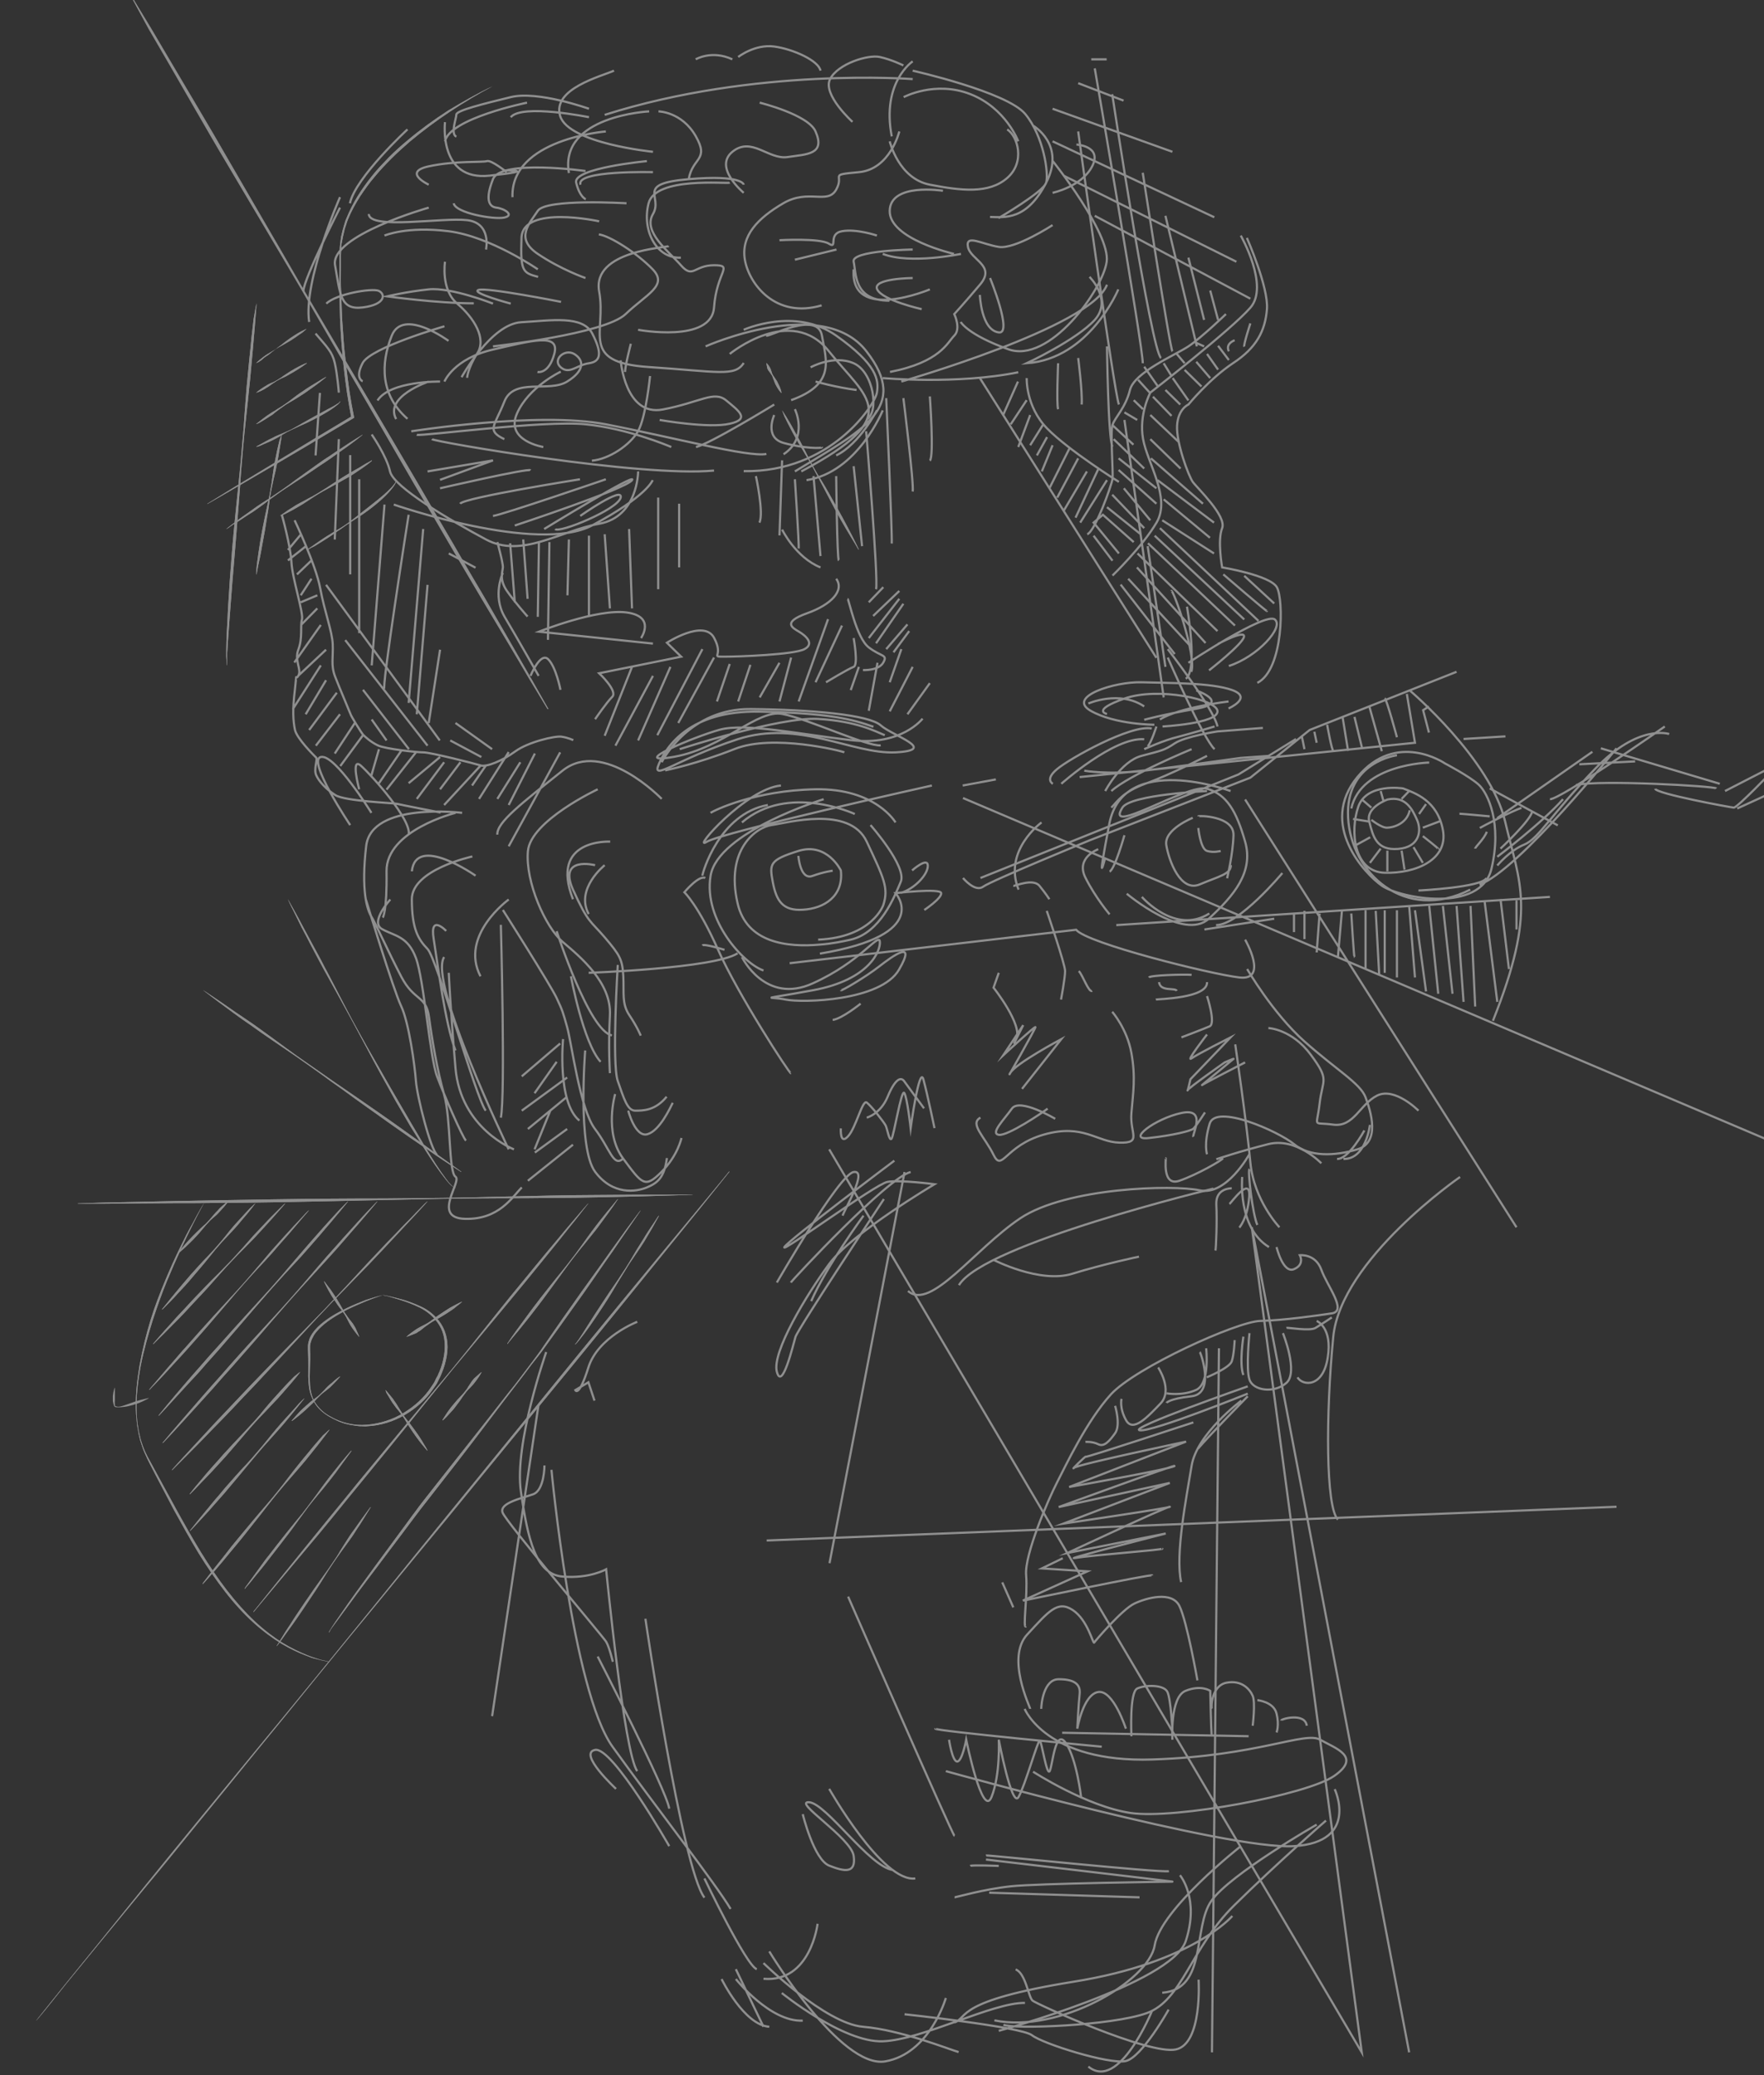 <?xml version="1.0" encoding="utf-8"?>
<!-- Generator: Adobe Illustrator 22.1.0, SVG Export Plug-In . SVG Version: 6.00 Build 0)  -->
<svg version="1.1" id="Réteg_1" xmlns="http://www.w3.org/2000/svg" xmlns:xlink="http://www.w3.org/1999/xlink" x="0px" y="0px"
	 viewBox="0 0 606.5 713.5" style="enable-background:new 0 0 606.5 713.5;" xml:space="preserve">
<rect x="0" y="0" width="606.5" height="713.5" fill="#333333" stroke="none"/>
<style type="text/css">
	.st0{opacity:0.45;}
	.st1{fill:#FFFFFF;}
	.st2{fill:#FFFFFF;stroke:#FFFFFF;stroke-width:0.25;stroke-miterlimit:10;}
	.st3{fill:none;stroke:#FFFFFF;stroke-width:0.75;stroke-miterlimit:10;}
	.st4{opacity:0.36;fill:none;stroke:#FFFFFF;stroke-width:0.25;stroke-miterlimit:10;}
</style>
<g class="st0">
	<path class="st1" d="M12.4,694.8c0,0,3.7-4.6,10.1-12.6c6.5-8,15.8-19.4,26.9-33.2c5.6-6.9,11.6-14.3,18-22.1s13.2-16.1,20.2-24.6
		s14.3-17.3,21.6-26.3c7.3-9,14.7-18.1,22.2-27.3c7.4-9.2,14.8-18.3,22.1-27.3S168,503.6,175,495s13.7-16.8,20.1-24.7
		c6.4-7.9,12.5-15.2,18.1-22.1c11.2-13.6,20.6-25,27.2-32.9c6.6-7.9,10.3-12.5,10.3-12.5l0.1,0.1c0,0-3.7,4.6-10.1,12.6
		c-6.5,8-15.8,19.5-26.9,33.2c-5.6,6.9-11.6,14.3-18,22.1c-6.4,7.8-13.2,16.1-20.2,24.6s-14.2,17.4-21.6,26.4
		c-7.4,9-14.9,18-22.3,27.1c-7.5,9.1-15,18.2-22.3,27.2S94.9,594,87.9,602.5c-7,8.6-13.7,16.9-20.1,24.7
		c-6.4,7.9-12.4,15.3-18.1,22.1c-11.2,13.6-20.6,25-27.1,33C16.2,690.4,12.5,694.9,12.4,694.8L12.4,694.8z"/>
	<path class="st1" d="M238.3,410.8c0,0-3.3,0.1-9.1,0.3c-2.9,0.1-6.4,0.2-10.4,0.3c-4,0.1-8.6,0.2-13.5,0.3c-5,0.1-10.3,0.2-16,0.2
		c-5.7,0.1-11.7,0.1-17.9,0.1s-12.6,0.1-19.1,0.2s-13.1,0.3-19.7,0.4c-13.2,0.3-26.4,0.6-38.8,0.8c-6.2,0.1-12.2,0.2-17.9,0.2
		c-5.7,0.1-11,0.1-16,0.1c-9.9,0.1-18.2,0.1-24,0.2c-5.8,0-9.1,0-9.1,0v-0.1c0,0,3.3-0.1,9.1-0.3c5.8-0.1,14-0.3,23.9-0.5
		c5-0.1,10.3-0.2,16-0.3c5.7-0.1,11.7-0.2,17.9-0.3c12.4-0.2,25.6-0.3,38.8-0.3c6.6-0.1,13.2-0.1,19.7-0.2s12.9-0.2,19.1-0.4
		c6.2-0.1,12.2-0.3,17.9-0.4s11-0.2,16-0.2s9.5-0.1,13.5-0.1s7.5,0,10.4,0C235,410.7,238.3,410.7,238.3,410.8L238.3,410.8z"/>
	<path class="st1" d="M70.1,413.8c0,0-1.5,2.6-3.8,7.2c-2.3,4.6-5.5,11.3-8.9,19.5c-1.7,4.1-3.3,8.6-4.9,13.5
		c-1.5,4.8-3,10-4.1,15.5c-1,5.4-1.7,11.2-1.4,17c0.1,1.4,0.2,2.9,0.5,4.3c0.1,0.7,0.2,1.5,0.4,2.2l0.5,2.1c0.2,0.7,0.5,1.4,0.7,2.1
		c0.3,0.7,0.5,1.4,0.8,2l1,2l1.1,2c5.7,10.4,11.2,20.9,17,30.4c2.9,4.7,5.9,9.2,9,13.2s6.3,7.6,9.5,10.6s6.5,5.5,9.5,7.4
		c3.1,1.9,5.9,3.2,8.3,4.2c1.2,0.5,2.3,0.9,3.3,1.2s1.8,0.6,2.5,0.7c1.3,0.3,2.1,0.5,2.1,0.5v0.1c0,0-0.7-0.2-2.1-0.5
		c-0.7-0.1-1.5-0.4-2.5-0.6c-1-0.2-2.1-0.6-3.3-1.1c-2.4-0.9-5.3-2.2-8.5-4.1c-3.1-1.9-6.4-4.3-9.7-7.3c-3.3-3-6.6-6.6-9.7-10.6
		s-6.2-8.5-9.1-13.2c-2.9-4.8-5.7-9.8-8.5-14.9c-2.7-5.2-5.5-10.4-8.2-15.7l-1-2l-0.9-2c-0.3-0.7-0.6-1.4-0.8-2.1s-0.5-1.4-0.7-2.1
		l-0.5-2.2c-0.2-0.7-0.2-1.5-0.4-2.2c-0.3-1.5-0.3-2.9-0.5-4.4c-0.4-5.9,0.3-11.6,1.2-17.1c1-5.5,2.3-10.7,3.8-15.6s3.3-9.4,5-13.5
		s3.4-7.8,5-11.1c1.6-3.3,3-6.1,4.3-8.3C68.5,416.3,70.1,413.7,70.1,413.8L70.1,413.8z"/>
	<path class="st1" d="M132.6,478c0,0,0.3,0.3,0.7,0.8c0.4,0.5,1.1,1.3,1.8,2.2c0.3,0.5,0.7,1,1.1,1.6c0.4,0.6,0.7,1.2,1.1,1.8
		c0.4,0.6,0.8,1.3,1.2,1.9c0.4,0.6,0.9,1.3,1.4,1.9c1,1.2,1.9,2.5,2.8,3.7s1.6,2.3,2.3,3.4c0.6,1,1.1,1.9,1.5,2.5
		c0.3,0.6,0.5,1,0.5,1h-0.1c0,0-0.3-0.3-0.7-0.8s-1.1-1.3-1.8-2.2c-0.7-0.9-1.5-2-2.4-3.3c-0.8-1.2-1.7-2.5-2.5-3.9
		c-0.4-0.7-0.8-1.3-1.3-2s-0.9-1.2-1.4-1.8c-0.5-0.6-0.9-1.1-1.3-1.7c-0.4-0.5-0.8-1.1-1.1-1.6c-0.6-1-1.1-1.9-1.5-2.5
		C132.7,478.4,132.5,478.1,132.6,478L132.6,478z"/>
	<path class="st1" d="M117,473.3c0,0-0.9,1.1-2.4,2.6c-0.4,0.4-0.8,0.8-1.2,1.2c-0.5,0.4-1,0.8-1.5,1.2c-0.5,0.4-1.1,0.8-1.6,1.3
		s-1,1-1.5,1.5c-0.9,1.1-2,2-2.9,2.9s-1.9,1.7-2.7,2.4c-0.8,0.7-1.5,1.2-2,1.6s-0.8,0.6-0.8,0.6l-0.1-0.1c0,0,0.2-0.3,0.6-0.7
		c0.4-0.5,1-1.1,1.7-1.9s1.6-1.6,2.6-2.5s2-1.8,3.2-2.6c0.6-0.4,1.1-0.9,1.6-1.3c0.5-0.5,1-1,1.4-1.4c0.4-0.5,0.9-1,1.3-1.4
		s0.9-0.8,1.3-1.1C115.7,474,116.9,473.2,117,473.3L117,473.3z"/>
	<path class="st1" d="M123.5,459.7c0,0-1-1.1-2.2-2.8c-0.3-0.4-0.6-0.9-0.9-1.4s-0.6-1.1-0.9-1.7s-0.6-1.2-1-1.8
		c-0.4-0.6-0.8-1.2-1.2-1.7c-0.9-1.1-1.7-2.3-2.4-3.4c-0.8-1.1-1.4-2.2-1.9-3.1s-0.9-1.7-1.2-2.3c-0.3-0.6-0.4-0.9-0.4-0.9h0.1
		c0,0,0.2,0.3,0.6,0.8s0.9,1.2,1.6,2.1c0.6,0.9,1.3,1.9,2,3s1.4,2.4,2.1,3.6c0.3,0.6,0.7,1.3,1.1,1.8c0.4,0.6,0.8,1.2,1.2,1.7
		c0.4,0.5,0.8,1,1.2,1.5c0.3,0.5,0.6,1,0.9,1.5C123,458.4,123.6,459.7,123.5,459.7L123.5,459.7z"/>
	<path class="st1" d="M139.7,459.7c0,0,1-1,2.8-2.2c0.4-0.3,0.9-0.6,1.4-0.9s1.1-0.6,1.7-0.9c0.6-0.3,1.2-0.6,1.8-1s1.1-0.8,1.7-1.2
		c1.1-0.9,2.3-1.7,3.4-2.4c1.1-0.7,2.1-1.4,3.1-1.9c0.9-0.5,1.7-0.9,2.3-1.2c0.6-0.3,0.9-0.4,0.9-0.4v0.1c0,0-0.3,0.2-0.7,0.6
		c-0.5,0.4-1.2,0.9-2,1.6c-0.8,0.6-1.9,1.3-3,2s-2.3,1.4-3.6,2.1c-0.6,0.3-1.2,0.7-1.8,1.1s-1.1,0.8-1.7,1.2c-0.5,0.4-1,0.8-1.5,1.2
		c-0.5,0.3-1,0.6-1.4,0.9C141.1,459.2,139.8,459.7,139.7,459.7L139.7,459.7z"/>
	<path class="st1" d="M131.7,445.3c0,0,0.6,0.1,1.6,0.3c1,0.2,2.6,0.6,4.5,1.1c1.9,0.5,4.2,1.3,6.8,2.5c2.5,1.1,5.2,3.1,7.1,6.1
		c1.9,3,2.6,6.9,1.9,10.9c-0.3,1.9-0.9,4-1.7,5.9c-0.2,0.5-0.4,1-0.6,1.4c-0.2,0.5-0.5,0.9-0.7,1.4c-0.4,1-1.1,1.8-1.7,2.7
		c-2.4,3.6-5.8,6.6-9.7,8.9s-8.4,3.7-13,3.9c-0.6,0.1-1.1,0-1.7,0s-1.1,0-1.7-0.1c-1.1-0.2-2.3-0.3-3.4-0.6
		c-2.2-0.5-4.3-1.5-6.2-2.6c-1.9-1.1-3.7-2.6-4.9-4.5c-1.2-1.9-1.9-4-2.1-6.2c-0.3-2.1-0.2-4.2-0.2-6.3c0-2.1,0-4-0.1-6
		c0-0.5,0-1,0-1.5c0-0.3,0.1-0.5,0.1-0.8c0-0.2,0.1-0.5,0.2-0.7c0.2-1,0.7-1.8,1.2-2.6c1.1-1.6,2.4-2.8,3.8-3.9
		c2.7-2.1,5.5-3.6,8-4.8c2.5-1.2,4.8-2.1,6.6-2.8C129.4,445.8,131.6,445.3,131.7,445.3L131.7,445.3L131.7,445.3z M131.7,445.3
		c-0.1,0-2.3,0.7-5.8,2.1c-1.8,0.8-4.1,1.7-6.5,2.9c-2.4,1.3-5.2,2.8-7.8,4.9c-1.3,1.1-2.6,2.3-3.6,3.8c-0.4,0.8-0.9,1.5-1.1,2.4
		c-0.1,0.2-0.1,0.4-0.2,0.7c0,0.2-0.1,0.4-0.1,0.7c0,0.4,0,0.9,0,1.4c0.2,3.9-0.3,8.1,0,12.3c0.2,2.1,0.7,4.2,1.9,6
		c1.2,1.8,2.8,3.3,4.8,4.4c3.8,2.3,8.4,3.4,12.9,3s8.9-1.8,12.6-4.1c3.8-2.3,7.1-5.3,9.4-8.8c0.6-0.9,1.2-1.7,1.6-2.7
		c0.2-0.5,0.5-0.9,0.7-1.3c0.2-0.5,0.4-1,0.6-1.4c0.8-1.9,1.3-3.8,1.6-5.7c0.6-3.8,0.1-7.5-1.7-10.3c-1.7-2.8-4.3-4.8-6.7-6
		c-2.5-1.2-4.7-2-6.6-2.6c-1.9-0.6-3.4-1-4.4-1.3C132.3,445.5,131.7,445.4,131.7,445.3"/>
	<path class="st1" d="M78.5,413.1c0,0-0.9,1.3-2.5,3c-0.4,0.4-0.8,0.9-1.3,1.4s-1,0.9-1.6,1.4s-1.1,1-1.6,1.6
		c-0.5,0.5-1,1.1-1.5,1.7c-1,1.2-2,2.4-3,3.4c-1,1.1-2,2-2.8,2.8c-0.8,0.8-1.6,1.4-2.1,1.9c-0.5,0.4-0.8,0.7-0.8,0.7l-0.1-0.1
		c0,0,0.2-0.3,0.7-0.9c0.4-0.5,1-1.3,1.8-2.2c0.8-0.9,1.7-1.9,2.7-2.9s2.1-2.1,3.3-3.2c0.6-0.5,1.2-1,1.7-1.6c0.5-0.5,1-1.1,1.5-1.7
		s0.9-1.1,1.4-1.6s0.9-0.9,1.3-1.4C77.2,413.9,78.5,413,78.5,413.1L78.5,413.1z"/>
	<path class="st1" d="M87.8,413.8c0,0-0.5,0.6-1.3,1.7c-0.8,1-2,2.5-3.5,4.2c-0.7,0.9-1.5,1.8-2.4,2.8s-1.8,1.9-2.8,3
		c-1,1-2,2.1-2.9,3.2c-1,1.1-1.9,2.3-2.9,3.5c-1.9,2.4-3.9,4.7-5.7,6.8c-1.8,2.2-3.6,4.1-5.2,5.8c-1.5,1.7-2.8,3-3.8,4
		c-0.9,0.9-1.5,1.5-1.5,1.5l-0.1-0.1c0,0,0.5-0.6,1.3-1.6s2-2.5,3.5-4.3c1.4-1.7,3.2-3.8,5-5.9c1.9-2.1,3.9-4.4,6-6.5
		c1-1.1,2.1-2.2,3-3.3c1-1.1,1.9-2.2,2.8-3.3c0.9-1.1,1.7-2.2,2.6-3.2c0.8-1,1.7-1.9,2.4-2.7c1.5-1.7,2.8-3,3.7-4
		C87.2,414.3,87.8,413.7,87.8,413.8L87.8,413.8z"/>
	<path class="st1" d="M98.1,413.8c0,0-0.7,0.8-1.9,2.2c-1.2,1.4-2.9,3.3-5,5.6c-1,1.1-2.2,2.4-3.4,3.7c-1.2,1.3-2.6,2.6-3.9,4
		c-1.4,1.4-2.8,2.8-4.2,4.3c-1.4,1.5-2.8,3-4.2,4.6c-2.7,3.1-5.5,6.2-8.2,9c-1.3,1.4-2.6,2.8-3.8,4.1c-1.2,1.3-2.4,2.5-3.5,3.6
		c-2.2,2.2-4,4.1-5.3,5.3c-1.3,1.3-2,2-2,2l-0.1-0.1c0,0,0.7-0.8,1.9-2.2c1.2-1.4,2.9-3.3,5-5.6c1-1.2,2.2-2.4,3.4-3.7
		c1.2-1.3,2.5-2.7,3.8-4.1c2.7-2.8,5.5-5.8,8.5-8.7c1.5-1.5,2.9-3,4.3-4.4c1.4-1.5,2.7-3,4-4.4s2.5-2.9,3.7-4.2
		c1.2-1.3,2.4-2.5,3.4-3.6c2.1-2.3,4-4.1,5.3-5.4C97.2,414.5,98,413.7,98.1,413.8L98.1,413.8z"/>
	<path class="st1" d="M106.2,416.2c0,0-0.8,1-2.3,2.7s-3.5,4.2-6.1,7.1c-1.3,1.5-2.7,3-4.1,4.7c-1.5,1.7-3.1,3.4-4.7,5.1
		c-1.7,1.8-3.3,3.6-5,5.5s-3.4,3.9-5,5.8c-3.4,3.9-6.7,7.9-9.9,11.5c-1.6,1.8-3.2,3.6-4.6,5.2c-1.5,1.7-2.9,3.2-4.2,4.6
		c-2.6,2.9-4.8,5.2-6.4,6.9c-1.6,1.6-2.5,2.6-2.5,2.6l-0.1-0.1c0,0,0.8-1,2.3-2.7s3.5-4.2,6.1-7.1c1.3-1.5,2.6-3.1,4.1-4.7
		c1.5-1.7,3-3.4,4.6-5.2c3.2-3.6,6.7-7.4,10.2-11.2c1.8-1.9,3.5-3.8,5.2-5.7c1.7-1.9,3.3-3.8,4.9-5.7c1.6-1.8,3.1-3.7,4.5-5.3
		c1.5-1.7,2.9-3.2,4.2-4.7c2.6-2.9,4.8-5.2,6.4-6.9C105.2,417.1,106.1,416.1,106.2,416.2L106.2,416.2z"/>
	<path class="st1" d="M119.7,413.1c0,0-1,1.2-2.7,3.3c-0.9,1-1.9,2.3-3.1,3.7c-1.2,1.4-2.6,3-4.1,4.8c-1.5,1.7-3.1,3.6-4.9,5.6
		c-1.7,2-3.7,4-5.6,6.1c-2,2.1-3.9,4.3-6,6.6c-2,2.3-4,4.6-6,6.9c-4,4.7-8,9.3-11.8,13.7c-1.9,2.2-3.8,4.2-5.5,6.2
		c-1.7,2-3.4,3.8-5,5.5c-3.1,3.4-5.7,6.2-7.5,8.2s-2.9,3.1-2.9,3.1l-0.1-0.1c0,0,1-1.2,2.7-3.3c1.7-2.1,4.2-5,7.2-8.5
		c1.5-1.7,3.1-3.6,4.9-5.6c1.7-2,3.6-4.1,5.5-6.2c3.8-4.3,8-8.9,12.1-13.4c2.1-2.3,4.1-4.5,6.2-6.8c2-2.3,4-4.5,5.8-6.7
		c1.9-2.2,3.7-4.3,5.4-6.3c1.7-2,3.4-3.9,4.9-5.6s2.9-3.3,4.2-4.7c1.3-1.4,2.4-2.6,3.3-3.6C118.6,414.1,119.6,413,119.7,413.1
		L119.7,413.1z"/>
	<path class="st1" d="M129.8,413.1c0,0-1.1,1.3-3.1,3.7c-1,1.2-2.2,2.6-3.6,4.2s-3,3.4-4.7,5.4s-3.6,4.1-5.6,6.3
		c-2,2.2-4.1,4.5-6.3,6.9c-2.2,2.4-4.5,4.9-6.7,7.4c-2.3,2.6-4.5,5.2-6.8,7.8c-4.5,5.3-9.1,10.5-13.4,15.4c-2.2,2.4-4.3,4.8-6.2,7
		c-2,2.2-3.9,4.3-5.6,6.2c-3.5,3.9-6.4,7-8.5,9.3c-2.1,2.2-3.3,3.5-3.3,3.5l-0.1-0.1c0,0,1.1-1.3,3.1-3.7c2-2.3,4.8-5.6,8.2-9.5
		c1.7-2,3.6-4.1,5.5-6.3c2-2.2,4.1-4.6,6.2-7c4.3-4.9,9-10,13.7-15.1c2.4-2.6,4.7-5.1,7-7.7s4.5-5.1,6.6-7.6s4.2-4.9,6.1-7.1
		c2-2.3,3.9-4.3,5.6-6.3c1.7-1.9,3.4-3.7,4.8-5.3c1.4-1.6,2.7-2.9,3.7-4C128.5,414.3,129.7,413,129.8,413.1L129.8,413.1z"/>
	<path class="st1" d="M147,413.1c0,0-1.3,1.5-3.7,4.1c-1.2,1.3-2.6,2.8-4.3,4.6c-1.7,1.8-3.5,3.8-5.6,6c-2,2.2-4.3,4.5-6.6,7
		c-2.4,2.5-4.9,5-7.5,7.7s-5.3,5.4-8,8.3c-2.7,2.8-5.4,5.8-8.1,8.7c-5.4,5.8-10.8,11.7-15.9,17.1c-2.6,2.7-5.1,5.3-7.4,7.8
		c-2.4,2.5-4.6,4.8-6.7,6.9c-4.1,4.3-7.6,7.8-10.1,10.3c-2.5,2.5-3.9,3.9-3.9,3.9l-0.1-0.1c0,0,1.3-1.5,3.7-4.1s5.7-6.2,9.8-10.6
		c2-2.2,4.3-4.5,6.6-7c2.4-2.5,4.8-5.1,7.4-7.8c5.2-5.4,10.7-11.1,16.3-16.8c2.8-2.8,5.5-5.7,8.3-8.5c2.7-2.8,5.3-5.7,7.9-8.4
		c2.5-2.7,5-5.4,7.3-7.9s4.6-4.8,6.6-7c2.1-2.1,4-4.1,5.7-5.9c1.7-1.7,3.2-3.2,4.4-4.5C145.5,414.4,146.9,413,147,413.1L147,413.1z"
		/>
	<path class="st1" d="M103.2,471.8c0,0-0.5,0.7-1.5,1.9c-1,1.2-2.4,2.9-4.2,4.9c-0.9,1-1.8,2.1-2.9,3.2c-1,1.1-2.2,2.3-3.3,3.5
		c-1.2,1.2-2.3,2.4-3.5,3.7c-1.2,1.3-2.3,2.6-3.5,4c-2.3,2.7-4.6,5.4-6.8,7.9c-1.1,1.2-2.2,2.4-3.2,3.5s-2,2.2-2.9,3.1
		c-1.8,1.9-3.4,3.5-4.4,4.6c-1.1,1.1-1.7,1.7-1.7,1.7l-0.1-0.1c0,0,0.6-0.7,1.5-1.9c1-1.2,2.4-2.9,4.1-4.9c0.9-1,1.8-2.1,2.8-3.2
		s2.1-2.3,3.2-3.6c2.2-2.4,4.6-5,7.1-7.6c1.2-1.3,2.4-2.6,3.6-3.9s2.3-2.6,3.3-3.9c1.1-1.3,2.1-2.5,3.1-3.6s2-2.2,2.9-3.2
		c1.8-2,3.3-3.5,4.4-4.6C102.5,472.3,103.1,471.7,103.2,471.8L103.2,471.8z"/>
	<path class="st1" d="M104.7,480.8c0,0-0.6,0.8-1.6,2c-1,1.3-2.5,3.1-4.3,5.3c-0.9,1.1-1.9,2.3-3,3.5s-2.2,2.5-3.4,3.8
		c-1.2,1.3-2.4,2.7-3.6,4.1s-2.4,2.9-3.6,4.3c-2.4,2.9-4.8,5.8-7.1,8.5c-1.1,1.4-2.3,2.6-3.3,3.8c-1.1,1.2-2.1,2.4-3,3.4
		c-1.9,2.1-3.5,3.8-4.6,5s-1.8,1.9-1.8,1.9l-0.1-0.1c0,0,0.6-0.7,1.6-2s2.5-3.1,4.3-5.3c0.9-1.1,1.9-2.3,2.9-3.5
		c1.1-1.2,2.1-2.5,3.3-3.9c2.3-2.6,4.8-5.5,7.4-8.2c1.3-1.4,2.5-2.8,3.7-4.2c1.2-1.4,2.4-2.8,3.5-4.2c1.1-1.4,2.2-2.7,3.2-3.9
		c1-1.2,2.1-2.4,3-3.4c1.9-2.1,3.5-3.8,4.6-5.1C103.9,481.5,104.6,480.8,104.7,480.8L104.7,480.8z"/>
	<path class="st1" d="M113.3,491.6c0,0-0.6,0.9-1.8,2.4c-1.1,1.5-2.8,3.6-4.8,6.1c-1,1.3-2.1,2.6-3.3,4c-1.2,1.4-2.5,2.9-3.8,4.4
		s-2.7,3.1-4,4.7c-1.3,1.6-2.7,3.3-4,5c-2.6,3.4-5.3,6.7-7.8,9.9c-1.3,1.6-2.5,3.1-3.7,4.5s-2.3,2.8-3.3,4c-2.1,2.5-3.8,4.5-5.1,5.9
		c-1.2,1.4-2,2.2-2,2.2l-0.1-0.1c0,0,0.6-0.9,1.8-2.4c1.1-1.5,2.8-3.6,4.8-6.1c1-1.3,2.1-2.6,3.2-4.1c1.2-1.4,2.4-3,3.7-4.5
		c2.6-3.1,5.3-6.4,8.1-9.6c1.4-1.6,2.8-3.3,4.1-4.9c1.3-1.6,2.6-3.3,3.8-4.9c1.2-1.6,2.4-3.1,3.6-4.6c1.1-1.4,2.3-2.8,3.3-4
		c2-2.5,3.8-4.5,5-5.9C112.5,492.3,113.2,491.5,113.3,491.6L113.3,491.6z"/>
	<path class="st1" d="M120.9,498.8c0,0-0.5,0.8-1.5,2.1c-1,1.3-2.3,3.2-4,5.5c-0.8,1.1-1.8,2.3-2.8,3.6c-1,1.3-2.1,2.6-3.2,3.9
		c-1.1,1.3-2.3,2.8-3.4,4.2c-1.1,1.5-2.2,3-3.3,4.5c-2.2,3.1-4.4,6-6.6,8.8c-1.1,1.4-2.1,2.7-3.1,4s-1.9,2.5-2.8,3.6
		c-1.8,2.2-3.3,4-4.3,5.3c-1.1,1.2-1.7,2-1.7,2l-0.1-0.1c0,0,0.5-0.8,1.5-2.1s2.3-3.2,4-5.5c0.8-1.1,1.7-2.4,2.7-3.6
		c1-1.3,2-2.6,3.1-4c2.2-2.8,4.5-5.7,6.9-8.6c1.2-1.4,2.4-2.9,3.5-4.4s2.2-2.9,3.2-4.3c1-1.4,2-2.8,3-4.1c1-1.3,1.9-2.5,2.8-3.6
		c1.7-2.2,3.2-4,4.3-5.3C120.2,499.4,120.8,498.7,120.9,498.8L120.9,498.8z"/>
	<path class="st1" d="M202.3,413.8c0,0-1.8,2.2-4.8,6.1c-1.6,1.9-3.4,4.3-5.6,7c-2.2,2.7-4.6,5.7-7.3,9s-5.6,6.9-8.7,10.6
		c-3.1,3.8-6.4,7.7-9.8,11.8c-3.4,4.1-6.9,8.3-10.5,12.6c-3.5,4.3-7.1,8.8-10.7,13.2c-7.1,8.9-14.3,17.7-21,25.9
		c-3.4,4.1-6.6,8.1-9.7,11.9c-3.1,3.8-6,7.3-8.8,10.6c-5.5,6.5-10,12-13.2,15.8s-5,6-5,6l-0.1-0.1c0,0,1.8-2.2,4.9-6.1
		c3.1-3.9,7.6-9.4,12.9-16c2.7-3.3,5.6-6.9,8.7-10.7s6.4-7.8,9.7-11.9c6.8-8.2,14-17,21.3-25.7c3.6-4.4,7.2-8.7,10.8-13
		c3.5-4.3,7-8.6,10.3-12.8c3.3-4.1,6.5-8.2,9.6-12s6-7.3,8.7-10.6c2.7-3.3,5.2-6.3,7.4-8.9c2.2-2.7,4.2-5,5.8-6.9
		C200.4,415.9,202.2,413.7,202.3,413.8L202.3,413.8z"/>
	<path class="st1" d="M212.5,412.3c0,0-0.6,0.8-1.5,2.2c-1,1.4-2.4,3.4-4.2,5.8c-0.9,1.2-1.8,2.5-2.9,3.8c-1,1.3-2.2,2.7-3.3,4.1
		c-1.2,1.4-2.3,2.9-3.5,4.4s-2.3,3.1-3.5,4.7c-2.3,3.2-4.6,6.3-6.8,9.3c-1.1,1.5-2.2,2.9-3.2,4.2c-1,1.3-2,2.6-2.9,3.7
		c-1.8,2.3-3.4,4.2-4.5,5.5s-1.7,2.1-1.7,2.1l-0.1-0.1c0,0,0.6-0.8,1.5-2.2c1-1.4,2.4-3.4,4.2-5.8c0.9-1.2,1.8-2.5,2.8-3.8
		s2.1-2.8,3.2-4.2c2.3-2.9,4.7-6,7.2-9c1.2-1.5,2.5-3.1,3.6-4.6c1.2-1.5,2.3-3.1,3.4-4.6c1.1-1.5,2.1-3,3.1-4.3c1-1.4,2-2.6,2.9-3.8
		c1.8-2.3,3.4-4.2,4.5-5.5C211.8,413,212.4,412.2,212.5,412.3L212.5,412.3z"/>
	<path class="st1" d="M165.6,471.8c0,0-0.6,1.2-1.8,2.8c-0.3,0.4-0.6,0.8-1,1.3c-0.4,0.4-0.8,0.9-1.2,1.3s-0.9,0.9-1.3,1.4
		c-0.4,0.5-0.8,1.1-1.2,1.6c-0.7,1.1-1.5,2.2-2.3,3.2c-0.7,1-1.5,1.9-2.2,2.6c-0.7,0.8-1.2,1.3-1.7,1.8c-0.4,0.4-0.7,0.6-0.7,0.6
		l-0.1-0.1c0,0,0.2-0.3,0.5-0.8s0.8-1.2,1.3-2c0.6-0.8,1.3-1.8,2.1-2.7c0.8-1,1.7-2,2.6-2.9c0.5-0.5,0.9-1,1.3-1.5
		c0.4-0.5,0.8-1,1.1-1.6c0.3-0.5,0.7-1,1-1.5s0.7-0.9,1-1.3C164.5,472.6,165.6,471.7,165.6,471.8L165.6,471.8z"/>
	<path class="st1" d="M127.5,518.2c0,0-0.5,0.8-1.3,2.1s-2,3.3-3.5,5.5c-0.7,1.1-1.5,2.4-2.4,3.6c-0.9,1.3-1.9,2.6-2.9,4
		s-2,2.8-3,4.3s-2,3-2.9,4.5c-1.9,3.1-3.9,6.1-5.8,8.9c-0.9,1.4-1.9,2.8-2.7,4c-0.9,1.3-1.7,2.5-2.5,3.6c-1.6,2.2-2.9,4-3.8,5.3
		c-1,1.3-1.5,2-1.5,2h-0.1c0,0,0.5-0.8,1.3-2.1s2-3.3,3.5-5.5c0.7-1.1,1.5-2.4,2.4-3.7s1.8-2.7,2.7-4c1.9-2.8,4-5.8,6.1-8.7
		c1.1-1.5,2.1-2.9,3.1-4.4s2-2.9,2.8-4.4c0.9-1.4,1.8-2.8,2.6-4.1c0.8-1.3,1.7-2.5,2.5-3.6c1.5-2.2,2.9-4.1,3.8-5.3
		C126.9,518.8,127.4,518.1,127.5,518.2L127.5,518.2z"/>
	<path class="st1" d="M220.3,416.2c0,0-1.6,2.3-4.4,6.4c-1.4,2-3.1,4.5-5,7.3c-2,2.8-4.2,6-6.6,9.5c-2.4,3.5-5,7.2-7.9,11.2
		c-2.8,4-5.8,8.1-8.9,12.4c-1.5,2.2-3.2,4.2-4.9,6.4c-1.6,2.2-3.3,4.4-5,6.6c-3.4,4.4-6.8,8.9-10.2,13.4c-6.8,9-13.7,17.9-20.2,26.2
		c-3.3,4.1-6.3,8.3-9.2,12.1c-2.9,3.9-5.7,7.5-8.2,10.9c-5.1,6.7-9.3,12.4-12.2,16.4c-1.5,2-2.6,3.5-3.4,4.6c-0.4,0.5-0.7,1-0.8,1.3
		c-0.2,0.3-0.2,0.4-0.2,0.4h-0.1c0,0,0-0.2,0.2-0.5s0.4-0.7,0.8-1.3c0.7-1.1,1.8-2.7,3.2-4.7c2.8-4.1,6.9-9.8,11.9-16.6
		c2.5-3.4,5.2-7.1,8.1-11c1.4-1.9,2.9-3.9,4.4-6c0.8-1,1.5-2,2.3-3.1c0.8-1,1.6-2.1,2.4-3.1c6.5-8.3,13.5-17.1,20.5-26
		c3.5-4.4,6.9-8.9,10.4-13.2c1.7-2.2,3.3-4.4,5-6.6c1.6-2.2,3.3-4.3,4.7-6.5c3-4.3,5.9-8.6,8.7-12.5c2.8-4,5.4-7.7,7.9-11.1
		s4.7-6.6,6.7-9.4s3.8-5.2,5.2-7.2C218.6,418.4,220.2,416.1,220.3,416.2L220.3,416.2z"/>
	<path class="st1" d="M226.6,418c0,0-0.4,0.7-1.1,2c-0.7,1.3-1.7,3.1-3,5.2c-0.6,1.1-1.3,2.2-2.1,3.4c-0.8,1.2-1.6,2.4-2.5,3.7
		c-0.9,1.3-1.8,2.6-2.6,4c-0.9,1.4-1.7,2.8-2.6,4.2c-1.7,2.9-3.4,5.7-5.1,8.3c-1.7,2.6-3.3,5-4.7,7s-2.7,3.7-3.6,4.8
		c-0.5,0.6-0.8,1-1.1,1.3s-0.5,0.4-0.5,0.4v-0.1c0,0,0,0,0.1-0.1s0.2-0.2,0.3-0.3c0.2-0.3,0.6-0.8,1-1.4c0.8-1.2,1.9-2.9,3.2-5
		s2.9-4.5,4.6-7.1c1.7-2.6,3.5-5.3,5.4-8c0.9-1.4,1.8-2.7,2.7-4.1s1.7-2.7,2.5-4.1c0.8-1.3,1.5-2.6,2.3-3.8c0.7-1.2,1.5-2.3,2.1-3.4
		c1.3-2.1,2.5-3.8,3.3-5C226,418.6,226.5,417.9,226.6,418L226.6,418z"/>
	<path class="st1" d="M39.5,477.1c0,0,0,0.3,0,0.8s0,1.2,0,2.1c0,0.4,0,0.9,0,1.4s-0.1,1,0,1.5c0,0.2,0,0.6,0.2,0.6
		c0.2,0.1,0.5,0.1,0.8,0.2c0.6,0,1.1-0.1,1.7-0.3c1.1-0.4,2.2-0.7,3.2-1.1s2-0.7,2.8-0.9c0.8-0.2,1.6-0.4,2.1-0.5s0.8-0.2,0.8-0.2
		v0.1c0,0-0.3,0.2-0.7,0.4c-0.5,0.2-1.1,0.6-1.9,0.9c-0.8,0.4-1.8,0.7-2.8,1c-1.1,0.3-2.2,0.6-3.4,0.7c-0.6,0.1-1.2,0.1-1.8,0.1
		c-0.3,0-0.6,0-0.9-0.1c-0.4-0.2-0.4-0.5-0.5-0.8c-0.1-0.3-0.2-0.6-0.2-0.8c-0.1-0.3-0.1-0.5-0.1-0.8c0-0.5,0-1,0-1.4
		C39,478.2,39.4,477.1,39.5,477.1L39.5,477.1z"/>
	<path class="st1" d="M69.9,340.5c0,0,1.4,0.9,3.9,2.6c1.2,0.8,2.7,1.8,4.4,3c1.7,1.2,3.6,2.5,5.7,3.9s4.4,3,6.7,4.7
		c2.4,1.7,4.8,3.5,7.4,5.4s5.2,3.8,8,5.7c2.7,1.9,5.5,3.8,8.3,5.8c5.6,3.8,11.2,7.7,16.4,11.3c2.6,1.8,5.1,3.6,7.5,5.3
		c2.4,1.7,4.6,3.3,6.7,4.8c4.1,3,7.6,5.5,10,7.2s3.7,2.7,3.7,2.7v0.1c0,0-0.4-0.2-1.1-0.7c-0.7-0.4-1.6-1.1-2.9-1.9
		c-2.5-1.6-6-4-10.2-6.9c-2.1-1.4-4.4-3-6.8-4.7c-2.4-1.7-4.9-3.4-7.5-5.3c-2.6-1.8-5.3-3.8-8-5.7c-2.7-2-5.5-4-8.2-5.9
		c-2.7-2-5.5-4-8.2-5.9s-5.4-3.8-8.1-5.6c-2.6-1.8-5.2-3.5-7.6-5.2s-4.6-3.3-6.7-4.7c-2.1-1.5-4-2.9-5.6-4.1
		c-1.7-1.2-3.1-2.3-4.3-3.2C71.2,341.5,69.8,340.5,69.9,340.5L69.9,340.5z"/>
	<path class="st1" d="M99,309.2c0,0,0.9,1.6,2.4,4.3c0.8,1.4,1.7,3.1,2.7,5s2.2,4.1,3.5,6.5s2.7,4.9,4.1,7.7
		c1.5,2.7,2.9,5.6,4.5,8.6c1.5,3,3.2,6.1,4.8,9.2c1.7,3.1,3.4,6.2,5.2,9.4c3.6,6.2,7.1,12.5,10.5,18.3c1.7,2.9,3.3,5.7,4.9,8.4
		c1.6,2.7,3.1,5.2,4.4,7.5c2.8,4.6,5.2,8.4,7.1,10.9c0.9,1.3,1.7,2.2,2.4,2.8c0.3,0.3,0.6,0.4,0.8,0.5s0.3,0.1,0.3,0.1v0.1
		c0,0-0.1,0-0.3-0.1s-0.5-0.3-0.8-0.5c-0.7-0.5-1.5-1.4-2.5-2.7c-2-2.5-4.6-6.2-7.4-10.7c-1.4-2.3-3-4.8-4.6-7.4
		c-1.6-2.7-3.2-5.5-4.9-8.4c-3.3-5.9-6.8-12.2-10.1-18.5c-1.7-3.2-3.4-6.3-5.1-9.5c-1.7-3.1-3.4-6.2-5-9.1s-3.2-5.8-4.7-8.5
		s-2.8-5.3-4.1-7.7c-1.2-2.4-2.4-4.6-3.4-6.5c-1-2-1.8-3.7-2.5-5.1C99.7,310.9,99,309.3,99,309.2L99,309.2z"/>
	<path class="st1" d="M88.2,104.4c0,0-0.1,1.9-0.4,5.3c-0.1,1.7-0.3,3.8-0.5,6.1c-0.2,2.4-0.4,5-0.7,8c-0.3,2.9-0.5,6.1-0.9,9.4
		c-0.3,3.3-0.7,6.8-1.1,10.5c-0.4,3.6-0.8,7.4-1.1,11.2c-0.3,3.8-0.7,7.7-0.9,11.6c-0.6,7.8-1.2,15.6-1.8,22.8
		c-0.6,7.3-1.2,14.1-1.6,19.9c-0.2,2.9-0.4,5.6-0.6,8s-0.3,4.4-0.4,6.1c-0.1,0.9-0.1,1.6-0.1,2.3s0,1.2,0,1.7c0,0.9,0,1.4,0,1.4H78
		c0,0,0-0.5-0.1-1.4c0-0.5-0.1-1-0.1-1.7s0-1.4,0-2.3c0-1.7,0.1-3.8,0.2-6.2s0.3-5.1,0.4-8c0.2-2.9,0.4-6.1,0.6-9.4
		c0.3-3.3,0.5-6.9,0.8-10.5c0.6-7.3,1.4-15,2.2-22.8c0.4-3.9,0.8-7.8,1.1-11.6c0.3-3.8,0.7-7.6,0.9-11.2c0.3-3.6,0.5-7.2,0.8-10.5
		s0.6-6.5,0.9-9.4s0.6-5.6,0.8-7.9c0.3-2.4,0.5-4.4,0.7-6.1C87.8,106.4,88.1,104.4,88.2,104.4L88.2,104.4z"/>
	<path class="st1" d="M88.1,153.6c0,0,0.4-0.3,1.2-0.7c0.8-0.4,1.9-1.1,3.3-1.8c0.7-0.3,1.4-0.7,2.2-1.1c0.8-0.4,1.7-0.7,2.6-1.1
		c0.9-0.4,1.8-0.8,2.7-1.2c0.9-0.5,1.8-1,2.7-1.5c1.8-1.1,3.6-2,5.3-3c1.7-0.9,3.3-1.8,4.6-2.5c1.4-0.7,2.5-1.3,3.2-1.8
		c0.4-0.2,0.7-0.4,0.8-0.6c0.2-0.2,0.2-0.3,0.2-0.3h0.1c0,0,0,0.2-0.2,0.4s-0.4,0.5-0.8,0.8c-0.7,0.6-1.8,1.4-3.1,2.2
		c-1.3,0.8-2.9,1.7-4.6,2.6c-1.7,0.9-3.6,1.8-5.5,2.6c-0.9,0.4-1.9,0.9-2.8,1.3c-0.9,0.4-1.8,0.9-2.6,1.4c-0.8,0.5-1.6,1-2.4,1.4
		s-1.5,0.8-2.2,1.1c-1.4,0.6-2.6,1.1-3.4,1.5C88.6,153.6,88.1,153.7,88.1,153.6L88.1,153.6z"/>
	<path class="st1" d="M88.1,145.8c0,0,0.3-0.3,1-0.8c0.6-0.5,1.5-1.2,2.6-2c0.6-0.4,1.2-0.8,1.8-1.2c0.7-0.4,1.4-0.8,2.1-1.3
		c0.7-0.4,1.5-0.9,2.2-1.4s1.5-1,2.2-1.6c1.4-1.1,2.9-2.2,4.3-3.1c1.4-1,2.7-1.8,3.9-2.5c1.2-0.7,2.1-1.3,2.8-1.7
		c0.7-0.4,1.1-0.6,1.1-0.6v0.1c0,0-0.3,0.3-1,0.8c-0.6,0.5-1.5,1.2-2.6,2s-2.4,1.7-3.8,2.7c-1.4,0.9-2.9,1.9-4.5,2.8
		c-0.8,0.5-1.6,0.9-2.3,1.4c-0.7,0.5-1.4,1-2.1,1.5s-1.3,1-1.9,1.5s-1.3,0.8-1.8,1.2c-1.1,0.7-2.1,1.3-2.8,1.7
		C88.5,145.7,88.1,145.9,88.1,145.8L88.1,145.8z"/>
	<path class="st1" d="M88.1,135c0,0,1-0.9,2.6-1.9c0.4-0.2,0.8-0.5,1.3-0.8s1-0.5,1.5-0.7s1.1-0.5,1.6-0.8s1.1-0.7,1.6-1
		c1-0.8,2.1-1.4,3.1-2.1c1-0.6,2-1.2,2.8-1.6s1.6-0.8,2.1-1s0.8-0.3,0.8-0.3v0.1c0,0-0.2,0.2-0.7,0.5c-0.4,0.3-1.1,0.8-1.9,1.3
		s-1.7,1.1-2.8,1.7c-1,0.6-2.1,1.2-3.3,1.7c-0.6,0.3-1.1,0.5-1.7,0.9c-0.5,0.3-1,0.7-1.5,1s-0.9,0.7-1.4,1s-0.9,0.5-1.3,0.8
		C89.3,134.7,88.1,135.1,88.1,135L88.1,135z"/>
	<path class="st1" d="M88.1,124.8c0,0,0.9-0.9,2.5-2.1c0.4-0.3,0.8-0.6,1.3-0.9s1-0.6,1.5-0.9s1.1-0.6,1.6-1s1-0.8,1.6-1.2
		c0.5-0.4,1-0.8,1.5-1.2c0.5-0.4,1-0.7,1.5-1.1c1-0.7,2-1.3,2.8-1.8s1.6-0.9,2.1-1.1s0.8-0.4,0.8-0.4v0.1c0,0-0.2,0.2-0.7,0.6
		c-0.4,0.4-1.1,0.9-1.9,1.4c-0.8,0.6-1.7,1.2-2.8,1.9c-1,0.6-2.2,1.3-3.3,1.9c-0.6,0.3-1.1,0.6-1.7,1c-0.5,0.4-1,0.7-1.5,1.1
		s-0.9,0.8-1.4,1.1c-0.5,0.3-0.9,0.6-1.3,0.9C89.4,124.4,88.1,124.9,88.1,124.8L88.1,124.8z"/>
	<path class="st1" d="M77.8,181.9c0,0,0.7-0.6,1.9-1.5c1.2-0.9,3-2.3,5.2-3.8c1.1-0.8,2.3-1.6,3.5-2.5c1.3-0.9,2.6-1.7,4-2.6
		c1.4-0.9,2.8-1.9,4.3-2.9c1.4-1,2.9-2,4.3-3.1c2.9-2.1,5.8-4.2,8.5-6.1c1.4-1,2.7-1.9,4-2.7c1.3-0.9,2.5-1.7,3.6-2.4
		c2.2-1.5,4.1-2.7,5.4-3.5s2.1-1.3,2.1-1.3v0.1c0,0-0.7,0.5-1.9,1.5c-1.2,0.9-3,2.3-5.2,3.8c-1.1,0.8-2.3,1.6-3.5,2.5
		c-1.3,0.9-2.6,1.8-4,2.7c-2.8,1.9-5.7,3.9-8.7,5.8c-1.5,1-3,2-4.4,2.9c-1.4,1-2.8,2-4.2,3c-1.3,1-2.6,2-3.9,2.9
		c-1.2,0.9-2.4,1.7-3.6,2.4c-2.2,1.5-4.1,2.7-5.4,3.5C78.6,181.5,77.8,182,77.8,181.9L77.8,181.9z"/>
	<path class="st1" d="M96.9,149.4c0,0-0.1,0.8-0.3,2.1c-0.2,1.3-0.5,3.2-0.9,5.5c-0.2,1.1-0.4,2.4-0.7,3.6c-0.2,1.3-0.6,2.6-0.9,4
		s-0.6,2.8-0.9,4.3s-0.5,3-0.7,4.5s-0.4,3-0.7,4.5c-0.2,1.5-0.5,2.9-0.7,4.4c-0.5,2.8-1,5.4-1.4,7.7c-0.4,2.2-0.9,4.1-1.1,5.4
		c-0.2,1.3-0.4,2.1-0.4,2.1h-0.1c0,0,0.1-0.8,0.1-2.1c0.1-1.4,0.4-3.2,0.7-5.5c0.6-4.5,1.8-10.6,3.1-16.5c0.3-1.5,0.7-3,0.9-4.5
		c0.3-1.5,0.5-2.9,0.7-4.4c0.2-1.4,0.4-2.8,0.6-4.1s0.5-2.5,0.7-3.6c0.4-2.2,0.9-4.1,1.2-5.4C96.6,150.2,96.8,149.4,96.9,149.4
		L96.9,149.4z"/>
	<path class="st1" d="M105.5,189.1c0,0,0.5-0.4,1.4-1s2.1-1.5,3.6-2.5c0.8-0.5,1.6-1.1,2.5-1.6c0.9-0.6,1.8-1.1,2.8-1.7
		c2-1.1,4-2.5,5.9-4s3.8-3,5.6-4.4c1.8-1.4,3.4-2.7,4.8-3.9c0.7-0.6,1.3-1.2,1.8-1.7s1-1,1.3-1.4s0.6-0.7,0.7-1
		c0.2-0.2,0.3-0.4,0.3-0.4h0.1c0,0-0.1,0.1-0.2,0.4c-0.1,0.3-0.3,0.6-0.6,1.1c-0.6,0.9-1.6,2.1-2.9,3.4c-1.3,1.3-2.9,2.7-4.7,4.1
		c-1.8,1.4-3.8,2.8-5.9,4.1c-1,0.7-2,1.3-3,2s-1.9,1.4-2.9,2c-0.9,0.7-1.8,1.3-2.7,1.9c-0.9,0.6-1.7,1.1-2.5,1.6s-1.5,0.9-2.1,1.3
		c-0.6,0.4-1.2,0.7-1.7,0.9C106.1,188.9,105.6,189.2,105.5,189.1L105.5,189.1z"/>
	<path class="st1" d="M96.2,177.4c0,0,0.5-0.3,1.3-0.9c0.8-0.6,2-1.4,3.5-2.3c0.7-0.5,1.5-0.9,2.4-1.4s1.8-0.9,2.8-1.5
		c1-0.5,1.9-1,2.9-1.6s1.9-1.2,2.9-1.8s1.9-1.3,2.9-1.9c1-0.6,1.9-1.2,2.8-1.8c1.8-1.1,3.6-2.2,5.1-3c0.7-0.4,1.4-0.8,2-1.2
		c0.6-0.3,1.1-0.7,1.6-0.9c0.9-0.5,1.4-0.8,1.4-0.8l0.1,0.1c0,0-0.4,0.4-1.2,1c-0.4,0.3-0.9,0.7-1.5,1.1c-0.6,0.4-1.2,0.9-1.9,1.3
		c-1.4,1-3.1,2.1-5,3.1c-1.9,1.1-3.9,2.2-5.9,3.3c-1,0.5-2,1.1-3,1.7s-1.9,1.2-2.8,1.8s-1.8,1.2-2.6,1.7c-0.8,0.5-1.7,1-2.4,1.4
		c-1.5,0.9-2.8,1.5-3.7,2C96.8,177.2,96.2,177.4,96.2,177.4L96.2,177.4z"/>
	<path class="st2" d="M45.5-0.7c0,0,2.3,3.8,6.3,10.4c3.9,6.7,9.6,16.2,16.3,27.6c3.4,5.7,7,11.9,10.8,18.5s7.8,13.5,12,20.7
		s8.5,14.6,12.8,22.1c4.4,7.5,8.9,15.1,13.4,22.7c9,15.2,18,30.5,26.4,44.8c4.2,7.2,8.2,14.1,12.1,20.7c3.8,6.6,7.4,12.8,10.8,18.5
		c6.6,11.5,12.2,21.1,16,27.8s6,10.6,6,10.6h-0.1c0,0-2.3-3.8-6.3-10.4c-3.9-6.7-9.6-16.2-16.4-27.6c-3.4-5.7-7-11.9-10.9-18.5
		c-3.8-6.6-7.9-13.5-12.1-20.6c-8.3-14.4-17.2-29.7-26.1-45c-4.4-7.7-8.9-15.3-13.2-22.8c-4.4-7.5-8.8-14.9-13-22s-8.3-14-12.2-20.6
		c-3.9-6.5-7.5-12.8-10.8-18.5C60.7,26.2,55.1,16.6,51.2,9.9C47.6,3.2,45.4-0.7,45.5-0.7L45.5-0.7z"/>
	<path class="st1" d="M263.5,124.8c0,0,0.6,0.5,1.1,1.4c0.1,0.2,0.3,0.5,0.4,0.8c0.1,0.3,0.2,0.6,0.3,0.9c0.1,0.3,0.2,0.7,0.4,1
		c0.2,0.3,0.4,0.6,0.6,0.9c0.2,0.3,0.4,0.6,0.6,0.9c0.2,0.3,0.4,0.6,0.5,0.9c0.3,0.6,0.6,1.2,0.8,1.7c0.4,1,0.5,1.8,0.5,1.8h-0.1
		c0,0-0.5-0.5-1.1-1.4c-0.3-0.5-0.6-1-0.9-1.6c-0.1-0.3-0.3-0.6-0.4-1c-0.1-0.3-0.3-0.7-0.4-1c-0.1-0.3-0.2-0.7-0.4-1
		c-0.2-0.3-0.4-0.6-0.6-0.9c-0.2-0.3-0.4-0.5-0.6-0.8s-0.3-0.5-0.4-0.8C263.6,125.6,263.5,124.9,263.5,124.8L263.5,124.8z"/>
	<path class="st1" d="M268.9,141.1c0,0,0.5,0.7,1.3,2s1.9,3.1,3.1,5.4c0.6,1.1,1.3,2.3,2,3.6s1.4,2.7,2.1,4.1
		c0.7,1.4,1.5,2.9,2.3,4.4s1.7,3,2.6,4.4c1.8,2.9,3.4,5.9,5,8.7s3,5.4,4.2,7.7s2.2,4.2,2.8,5.5c0.7,1.4,1,2.1,1,2.1h-0.1
		c0,0-0.5-0.7-1.2-2c-0.8-1.3-1.9-3.1-3.2-5.3c-1.3-2.2-2.8-4.8-4.3-7.7c-1.5-2.8-3.1-5.9-4.7-8.9c-0.8-1.5-1.6-3-2.4-4.5
		s-1.6-2.9-2.5-4.3c-0.8-1.4-1.6-2.7-2.4-4c-0.7-1.3-1.4-2.5-2-3.6c-1.2-2.3-2.2-4.2-2.8-5.5C269.2,141.9,268.9,141.1,268.9,141.1
		L268.9,141.1z"/>
	<path class="st1" d="M169.5,29.6c-2.5,1.3-5,2.7-7.5,4.2s-4.9,3-7.3,4.6c-4.8,3.2-9.4,6.6-13.8,10.3c-2.2,1.9-4.3,3.8-6.3,5.8
		s-4,4.1-5.8,6.3c-1.9,2.2-3.5,4.5-5.1,6.9c-1.5,2.4-2.9,4.9-4,7.6c-0.3,0.7-0.5,1.3-0.7,2s-0.5,1.3-0.6,2l-0.5,2.1l-0.4,2.1
		c-0.2,0.7-0.2,1.4-0.2,2.1s-0.1,1.4-0.1,2.1V92c0,2.9-0.1,5.7,0.1,8.6l0.3,8.6c0.2,2.9,0.4,5.7,0.6,8.6s0.6,5.7,0.9,8.6
		c0.3,2.8,0.7,5.7,1.1,8.5l0.7,4.2c0.3,1.4,0.5,2.8,0.8,4.2l0.1,0.3l-0.3,0.2l-12.6,7.5c-4.1,2.5-8.3,4.9-12.5,7.4L83.9,166
		c-4.2,2.5-8.4,4.9-12.6,7.3v-0.1c4.1-2.5,8.2-5.1,12.4-7.6l12.4-7.5c4.1-2.5,8.3-5,12.4-7.5l12.5-7.5l-0.2,0.5
		c-0.3-1.4-0.5-2.8-0.8-4.3l-0.7-4.3c-0.4-2.9-0.8-5.7-1.1-8.6c-0.3-2.9-0.6-5.7-0.8-8.6c-0.2-2.9-0.4-5.7-0.5-8.6l-0.2-8.6
		c-0.1-2.9,0-5.7,0-8.6v-4.3c0-0.7,0.1-1.4,0.1-2.2c0.1-0.7,0.1-1.4,0.2-2.1l0.3-2.1l0.5-2.1c0.2-0.7,0.4-1.4,0.6-2.1s0.4-1.4,0.7-2
		c1.1-2.7,2.4-5.3,3.9-7.7c1.5-2.4,3.2-4.8,5-7c1.8-2.3,3.8-4.3,5.8-6.4c2-2,4.2-4,6.4-5.8c4.4-3.7,9.1-7.1,13.9-10.2
		C159.3,34.9,164.3,32,169.5,29.6L169.5,29.6z"/>
	<path class="st3" d="M213.4,123.9c0,0,1.5,19.4,14.5,16.9s17.6-6.6,21.8-3.1s8.4,6.4,1.2,8c-7.2,1.7-24.1-1.3-24.1-1.3
		 M266.2,139.1c0,0-22.2,13.6-26.9,14.6 M291.4,205.9c0.5,0.2,3,13.4,7.3,16.7s6.6,2.4,5,5.2c-1.6,2.9-7,2.6-7,2.6 M307.2,224.3
		l5.4-7.3 M312,214.7l-7.3,8.5 M301.2,221.2l9.4-13.6 M298.7,219.4l10.5-13.5 M300.2,211.8l9-8.6 M303.7,201.9l-5,5.2 M319.7,234.9
		l-7.7,10.7 M313.8,229.3l-7.9,15.3 M309.9,223.2l-4,11.4 M301.7,227.9l-3,16.5 M295.3,229.3l-2.8,8 M293.5,219.4c0,0,1.7,9.3,0,9.9
		c-1.7,0.6-9.5,5.3-9.5,5.3 M289.5,215.1l-9.1,19.5 M284.7,212.9l-10.1,28.3 M272,226.1l-4,15.1 M268,227.9l-6.8,11.9 M258,228.6
		l-4.2,12.6 M250.9,228.3l-4.4,12.9 M245.5,226.1l-12.3,22.5 M241.5,223.2L226,252.8 M230.5,229.3l-11.1,25.3 M224.5,232.4l-12.9,24
		 M217.3,229.3l-9.4,23.7 M287.5,199c2.9,4-1.6,8.9-10.1,11.9c-8.6,3.1-4.9,5-2.7,6.3s5.5,4.1,1.9,6c-3.5,1.9-22.6,2.6-27.6,2.6
		s0,0-3.5-6.5s-16.2,1.7-16.2,1.7l4.9,4.8l-28.2,5.7c0,0,6.5,6.1,4.5,8.1s-5.9,7.7-5.9,7.7 M220.4,219.4c0,0,5.2-7.4-4.9-8.8
		c-10.2-1.4-30.2,6.6-30.2,6.6l39.2,4.1 M242.6,119.1c0,0,40.2-17.9,55.3,1.7c15.1,19.5-1.2,27-24.6,41.3 M250.9,121.7
		c0,0,21.1-17.3,34.1-0.9c13.1,16.4,26.5,22.1-9.5,41.3 M280.4,131.2c0,0,7.1,2,14.1,2.9 M278.7,126.3c0,0,7.9-4.4,14.8-1.4
		c6.9,3,8.9,16.9,4.4,19.4 M263.5,115.4c0.8,0.6,17.6-8.7,19.1,0s4.7,16.7-10.6,22.2 M273.3,140.7c0,0,4.8,9.7-3.9,15.5
		 M301.5,141.1c0,0-6,11.6-14,15.5 M303.5,141.1c0,0-8.6,21.3-26.2,24 M255.7,113.4c0,0,17.7-8,31.8,2s14.7,15.2,14,19.6
		s-16.1,27.5-45.8,27 M303.5,130c0,0,25.6,2.3,46.6-2 M309.9,131.2c0,0,65.4-18.7,70.7-33.3 M313.8,27.2c0,0-54-4.2-105.9,12.3
		 M208.3,45.2c0,0-32.8,2.6-32.1,22.6 M223.2,38.3c0,0-31,1.5-27.6,21.2 M226.4,38.3c0,0,8,0.1,12.8,8.5s-1.1,7.2-2.4,14.8
		 M255.7,66.3c0,0-10.5-8.7-3.9-14.1s12.4,2.8,19,1.8c6.6-1,13.1-0.8,9.6-8.8c-2.5-5.8-19.2-9.9-19.2-9.9 M273.3,89.3l14.3-3.5
		 M268,82.6c0,0,13.9-0.8,17,1.2c3.2,2-0.5-3.4,4.5-4.3s12,1.5,12,1.5 M309.2,45.2c0,0-3.1,13-13.9,14s-4.8,0.7-7.8,6
		s-9.5-0.4-18.2,4.7S254.7,81,256.1,89.3c1.4,8.3,10.5,20.4,26.4,15.7 M319.7,99.5c0,0-27.5,11.6-26.2-6.9 M313.8,95.6
		c0,0-14,0.1-12.2,3.9s15.3,6.8,15.3,6.8 M313.8,85.8c0,0-21.2,0.3-20.3,4.2c0.9,3.9-0.1,13.4,12.3,13.4 M336.9,101.4
		c0,0,0.4,12.1,6.5,12.9c4.9,0.7-3-18.7-3-18.7 M324.2,65.6c0,0-18.1-2.9-18.3,6.9c-0.2,9.7,22.1,14.8,22.1,14.8 M330.4,87.3
		c0,0-17.4,3.7-26.9,0 M361.9,77.4c0,0-12.9,8.4-18.5,7.5c-5.7-0.9-11.5-4.5-10.6,0s9.7,6.4,4.2,12.9s-8.9,10.2-8.9,10.2
		s2.4,5,0,7.4s-4.8,9.1-22.1,12.5 M374.6,95.2c0,0,8,7.9,1.8,14.8c-6.3,6.9-23.4,14.9-23.4,14.9c21.6-1.5,31.5-25.4,31.5-25.4
		 M361.9,55.3c0,0,19.9,24.9,18.6,34.7c-1.4,9.8-19.8,35.2-33.8,30.1c-14-5-16.4-9.4-16.4-9.4 M370.1,49.7c0,0,9,0.5,5.4,7.5
		s-13.6,9.1-13.6,9.1 M355.2,43.2c0,0,11.3,6.5,4.5,19.6c-6.7,13.1-14.3,11.9-19.3,11.8 M313.8,24.3c0,0,32.4,7.3,38.7,14.9
		c6.3,7.6,8.1,20.3,7.2,23.6C358.8,66,343.3,75,343.3,75 M310.7,33.4c0,0,10.8-5.8,23-1s16.4,16.2,16.4,16.2 M305.9,48.6
		c0,0,3,12.8,13.8,14.9c10.8,2.1,20.3,3.2,26.6-2.3c6.3-5.5,3.6-14.4,0-16.7 M313.8,21.1c0,0-10.8,7.2-7.2,25.8 M293.1,41.9
		c0,0-10.4-9.4-7.7-14.7c2.7-5.3,13.1-8.5,17.1-7.6c4.1,0.9,8.1,2.9,8.1,2.9 M253.8,19.6c0,0,5.7-4.5,12.4-3.6
		c6.6,0.9,15.3,4.9,15.9,8.3 M239.2,20.4c0,0,5.5-3.3,12.6,0 M268.9,182.1c0,0,4.7,9.6,13.2,13 M182.4,232.4c0,0,3.4-8.4,6.1-5.7
		c2.7,2.7,4.2,10.5,4.2,10.5 M172.9,197c0,0-3.7,7.7,0.6,15.1c4.4,7.4,11.7,20.3,11.7,20.3 M171,186.4c0,0,2,7.2,1.9,8.7
		s-1.3,4.2,1.4,8.1c2.7,3.9,7.1,8.8,7.1,8.8 M175.4,186.8l1.6,20.3 M179.9,185.5l1.5,20.4 M185.3,186.4l-0.4,25.7 M188.9,186.4
		l-0.5,33.6 M195.6,185.5l-0.5,19.2 M202.5,184.2v27.6 M207.9,183.7l1.8,25.5 M216.3,181.9l1,27.3 M226.3,171.1v31.5 M233.5,173.2
		v21.9 M154.8,254.6l10.7,5.7 M156.6,248.6l12.6,9 M154.3,190.3l9.2,4.9 M191.4,320.2c0,0,11.2,34.5,19,35.8 M196.3,335.7
		c0,0,4.2,22.8,10.2,29.4 M193.6,357.3c0,0-2.1,21.7,5.6,28 M172.9,312.9c0,0,16.4,25.8,18.5,30.3s2.1,4.7,3.6,10s4.4,28.1,9.5,34.9
		c5.2,6.8,6.4,13.4,9.7,10.3 M201.2,361.2c0,0-2.7,33.5,3.4,41.7c6.1,8.2,14.2,6.9,17.8,5.4s6-3.3,6.9-10.1 M211.5,376.2
		c0,0-3.9,13.2,2.7,22.1c6.6,8.9,7.5,10.4,13.2,4.7c5.7-5.7,6.9-11.7,6.9-11.7 M216,381.9c0,0,2.4,9.3,6.6,8.1
		c4.2-1.2,7.8-9,8.7-10.8 M212.4,331.8c0,0-2.1,33.9,0,39.9s3.3,10.2,6,10.2s6.9,0,10.8-4.8 M204.6,297.5c0,0-12.8-3.3-7.6,8.4
		c5.3,11.7,5.9,10.5,11,16.5s6,7.5,6.3,13.2s-0.6,9.5,2.1,13.5c2.7,4,3.9,7,3.9,7 M207.9,297.5c0,0-10.2,8.1-5.5,16.8 M209.8,289.4
		c0,0-21-1.2-12.8,19.8 M205.5,271.4c0,0-23.1,10.8-24,21.3s6,26.1,12,31.2s16.8,14,16.2,25.2s0,19.9,0,19.9 M227.5,274.7
		c0,0-20.1-20.9-34.1-9.7c-14,11.2-22.7,17.8-22.4,22 M172.2,318c0,0,1.6,58.9,0,66.3 M197,393.6L181.5,406 M195,388.2l-11.1,8.1
		 M189.2,381.9l-5.4,13.3 M195,377.1l-13.5,11.1 M195,370.5l-15.6,11.4 M191.4,365.1l-7.6,10.8 M192.6,358.8l-13.2,11.3
		 M163.5,301.1c0,0-20.5-14.4-21.9-1.5 M174.9,309.3c0,0-17,12.3-9.7,26.4 M176.7,395.2c0,0-18.3-7-20.1-28s-2.3-32.7-2.3-32.7
		 M174.9,395.2c0,0-27.8-57.7-22.2-66.1 M167,381.9c-3.4-4.5-16.8-52.3-20-55.6c-3.2-3.3-5.4-6.9-5.4-17.1s20.8-14.7,20.8-14.7
		 M153.4,320.1c0,0-5.7-6-4.3,2.7s3.9,29.1,7.5,38.4 M134.2,309.3c0,0-7.2,7.8-2.8,10.2c4.4,2.4,8.8,2.4,11.6,9.9s4.8,34.4,7.3,40.8
		c2.4,6.4,8.7,20.8,9.9,22 M156.6,279.5c0,0-23.9,6-23.7,20.1s-1.3,15.9-1.3,15.9 M125.8,309.3c0,0,9.4,30.9,12.1,36.6
		s4.7,20.4,5.1,25.8c0.4,5.4,5.1,23.8,7.3,25.4 M158.9,279.5c0,0-31.2-3.9-33,11.4s0.3,21.9,1.8,24.3c1.5,2.4,5.9,12.3,10.3,20.7
		c4.4,8.4,8.5,6.3,9.5,13.8s2.8,18.3,5.2,26.7c2.4,8.4,1.5,26.6,3.9,28.2s-8.4,14.2,3.3,14.5s16.2-7.5,19.5-10.8 M123.5,271.4
		c0,0-3.1-11.4,0.6-8.1s17.5,18.6,16.4,23.7 M120.4,283.7c0,0-14.9-22.2-10.1-23.4c4.8-1.2,17.4,19.2,17.4,19.2 M192.6,258.7
		L174.9,291 M183.9,259.1l-9,17.7 M171,274.7l7.9-12.6 M164.7,274.7l10.2-16.1 M162.3,270.1l4.7-6.8 M152.7,276.8l12.5-13.5
		 M158.3,262.1l-7,9.3 M143.3,274.7l9.4-12.6 M151.3,260.3l-10.8,9 M143,258.7l-10.1,12.8 M138,258.1l-7.7,11.2 M130.3,257.6l-2.6,9
		 M124.8,252.8l-7.8,10.6 M122,248.6l-6.9,10.5 M116.9,245.6l-8.3,10.8 M115.8,238.2l-9.5,12.8 M112.1,233.9l-7,11.7 M110.3,228.8
		l-9.6,15 M112.1,223.4l-9.6,9 M110.3,214.9l-9.1,12.9 M109.1,209.2l-5.6,5.7 M109.1,204.7l-5.7,2.4 M107.1,199l-3.7,5.7
		 M107.1,192.7l-5,4.8 M105.2,187.8l-6.2,4.9 M103.5,183.7l-4.5,5.4 M96.9,177c0,0,3,10.6,3.3,16.3s4.3,17.7,3.6,19.8
		c-0.6,2.1,0.3,6.3-1.2,10.2s1.2,6.9,0,9s-0.4-2.4-1.2,4.8c-0.9,7.2-0.6,10.8,0,13.8s6.7,9,7.3,9.6c0.6,0.6-0.9,3.9,0,6
		s3.3,4.8,6.6,6.9c3.3,2.1,20.1,2.7,21.2,3c1.1,0.3,15,3,15,3 M101.3,178.9c0,0,7.3,15.3,8.8,23.4c1.5,8.1,4.1,14.7,4.3,19.2
		c0.2,4.5-0.7,7.2,0.8,11.1c1.5,3.9,5.1,12.3,5.3,12.9c0.1,0.6,3.8,6.6,4.4,7.2c0.6,0.6,2.5,2.4,5,3.6c2.5,1.2,13.3,2.4,15.7,2.4
		s17.8,3.9,19.7,4.5s7.3-1.5,11.8-4.8c4.5-3.3,13.7-5.4,15.9-5.1c2.2,0.3,4.1,1.2,4.1,1.2 M127.8,247.4l5.1,7.2 M124.8,237.2
		l15.8,20.4 M118.7,220.1l28.3,36.3 M112.1,201.1l39.1,53.5 M151.3,223.4l-3.9,25.2 M147,201.1l-3.7,44.5 M145.5,181.9l-5,59.8
		 M140.5,177c0,0-9.6,61-8.3,60.1 M132.2,173.5l-4.4,55.3 M123.5,164.8v52.9 M120.4,156.5v41 M116.5,151l-1.4,34.5 M110,135.1
		l-1.5,21.5 M190.9,181.9c1.2,1.6,21.5-6.7,22.5-10.8c0.9-4.1-13.9,6.3-13.9,6.3 M177,180.7c0,0,38.2-12.6,40.3-15.6
		s-30.2,16.8-30.2,16.8 M208.3,164.8c0,0-35.8,12.3-38.8,12.6 M199.4,164.8c0,0-39.8,6.3-41.2,8.4 M182.4,161.7
		c-0.8-0.8-31.1,6.2-31.1,6.2 M147,162.1l22.5-3.8l-18.2,6.7 M135.4,173.5c0,0,49.5,17.2,68.3,7.1c18.9-10.1,20.7-15.5,20.7-15.5
		 M219.4,162.1c0,0,0,15.6-13.4,18s-26.6,12-38.9,5.4c-12.3-6.6-31.8-18-33-23.4s-6.3-12.7-6.3-12.7 M148.5,151
		c0.9,0.9,71.8,13.2,97,10.8 M143.3,149.5c1.6,0.6,43.6-5.1,58.1-3.6s27.9,7.2,29.4,7.8 M141.4,148.3c0,0,43.6-6.9,66.9-2.4
		s48.9,11.4,55.2,10.2 M224.5,59.2c0,0-26.7-0.7-24.9,4.3 M224.5,52.2c0,0-29-2.9-31.9-12.3s14.3-13.7,18.5-15.6 M222.4,55.4
		c0,0-25.5,2.4-24.3,7.4s3.3,5.7,3.3,5.7 M167.1,85.8c0,0,2-9.1-6.5-10.1s-33.6,3.4-33.8-2.1 M184.9,92.6c0,0-16.3-11.3-30.7-13.1
		s-22,1.5-22,1.5 M215.4,69.9c0,0-27.7-1.7-30.5,2.6c-2.8,4.3-8,9.4,0,14.8s16.4,8.3,16.4,8.3 M206,76.1c0,0-26.3-5.8-26.7,5.7
		s0.4,12,5.7,13.4 M250.9,62.8c-0.9,0.5-25.5-2.2-27.9,7.1s2.7,19.1,11.1,18.7 M219.4,113.4c0,0,25.2,4.7,26.1-7.7
		c0.9-12.4,6.9-14.5,0-14.5s-7.2,4.8-11.4,0s-13.2-11.5-9.6-17.6c3.6-6.1-6.3-10.4,12.3-12s18.9,1.9,18.9,1.9 M229.9,84.6
		c-0.6,0.6-26.4,1.5-23.9,15.6c2.6,14.1-7,24.4,17,26s29.7,3.4,32.7-1.4 M169.5,119.1c0,0,38.4-4.2,45.6-11.1
		c7.2-6.9,14.7-9.8,9.3-15.4s-14.7-11.5-18.5-12 M186.8,153.7c0,0-13.1-2.1-9.1-11.4c4-9.3,15.1-14.5,15.1-14.5 M158.7,129.7
		c0,0,10.1-18.3,20.5-18.9s21.2-2.5,24.5,4s3,9.5-1.2,10.1s-6.7,4-9.7,1.4c-3-2.6,1.3-6.5,4.6-4.6c3.3,2,3.9,5.6-2.4,9.5
		c-6.3,3.9-18.3-1.5-21.6,6.9s-6.3,9.9,0,12.9 M152.8,131.2c0,0,3.2-7.9,16.7-11s23-5.8,21.1,1.4c-1.9,7.2-5.8,6.3-5.8,6.3
		 M152.8,112.2c0,0-25.3,7.3-28.1,12.6c-2.8,5.3,0,6.3,0,6.3 M151.3,131.2c0,0-17.1-0.3-21.5,6.5 M147.4,131.2
		c0,0-15.4,5.1-11.2,12.9 M154.2,117.2c0,0-15.6-11.5-19.5-1.8c-3.9,9.7-3.9,20.5,5.4,28.6 M153,90c0,0-1.5,9.6,4.2,14.4
		s10.2,12,6.9,17.1s-3.5,8.4-3.5,8.4 M169.5,104.4c0,0-14.4-5.7-22.1-4.9c-7.7,0.8-14.3,2.4-14.3,2.4s17.1,2.4,29.8,2.4
		 M192.9,103.8c0,0-25.7-5.1-28.4-4.1s11.1,4.7,11.1,4.7 M147.4,71.4c0,0-34,9.6-32.2,19.8s1.8,15.5,9.6,14.5s7.8-4.6,5.4-5.7
		c-2.4-1-14.7,1.1-18,4.4 M201.3,58.8c0,0-29.1-4.1-31.8,2.8c-2.7,6.8-1.5,9.5,1.2,9.8c2.7,0.3,6.3,2.6,2.7,3.4s-16.9-1.6-17.4-4.9
		 M153,42c0,0-2.4,20.3,15.3,18.4s5.1-1.8,5.1-1.8 M202.5,40.3c0,0-23-4.7-26.9,0 M181.2,35.3c0,0-26.6,5.4-28.2,13.3 M202.5,37.4
		c0,0-17.6-6.3-26.9-4c-9.4,2.3-18.7,4.6-18.7,6s-2.1,6.6,0,7.6 M147.4,63.5c0,0-9.2-4.3,0-6.3s18.5-1.3,20-1.8s6.8,3.8,6.8,3.8
		 M108.5,114.7c3.9,4.6,5.7,6.2,6.6,10.1c0.9,3.9,1.4,10.2,1.4,10.2 M116.9,71.4c0,0-12.3,24-12.6,28.7 M116.9,67.8
		c0,0-12.7,28.8-10.6,42.9 M140.1,44.5c0,0-17.8,16.4-19.8,25.4"/>
	<path class="st3" d="M469.1,388.7c0,0-5.4,10-9.4,9.8 M471,386.8c0,0-1.3,11.9-9.1,11.7 M487.7,381.9c0,0-8.1-8.2-14.2-5.2
		c-6,3-8,11-15.2,10s-5.6,1.4-4.6-7.2s3.6-7.9-3-16.8s-14.6-9.2-14.6-9.2 M428.8,333.2c0,0,8.7,15.1,19.7,24.9s19.2,14.4,21,19.2
		c1.8,4.8,5.2,15.5-2.8,17.9s-16.5,2.6-21.8-1.8c-5.4-4.4-26.9-14-29-7s-0.9,10.5-0.9,10.5 M415,355.7c0,0-7.6,9.8-5.3,8.2
		c2.3-1.6,13.4-7.2,13.4-7.2l-13.8,14.4c0,0-1,4.4-1,3.8s12.8-9.6,12.8-9.6s3.2-1.4,3-1.2c-0.2,0.2-11.6,9.6-10.8,9
		c0.8-0.6,14.8-7.8,14.8-7.8 M415,342.5c0,0,3.1,9.4,0.9,10.4c-2.3,1-9.7,3.8-9.7,3.8 M395,336.1c0.6-0.8,11.8-1.1,14.7-0.9
		 M404.6,340.7c-0.6-1.2-5.7,0.4-6.1-3 M397.4,343.7c0.6-0.2,17.9-0.4,17.6-6 M428.1,323.1c0,0,8.2,14.2-2,13s-52.5-11.8-56.1-16.4
		l-98.5,11.5 M438.1,315.9l-24,3.7 M440.9,300.2c0,0-14.9,17.9-22.8,17.9 M392.6,308.4c0,0,11.4,13.2,23.2,5.7 M412,284.7
		c0,0,0.7,7.2,3,7.9c2.3,0.7,4.7,0,4.7,0 M412,280.7c0-0.3,12.3-0.2,12.1,6.5c-0.2,6.7-2.2,14.8-2.2,14.8 M410.1,281.2
		c0,0-10,4-9.1,9.4s4.9,16.3,11.5,13.5s10.7-3.5,10.7-6.6 M490.3,276.5l-2.4,3.4 M481.9,274.7l2.6-2.7 M475.7,275.5l-1-3.5
		 M471.5,277.7l-2.9-2.5 M470.8,282.5l-5.6-0.9 M466.2,290.6l4.9-2.7 M471,296.7l3.7-4.9 M477,292.5v7.1 M482.9,299l-1-6.5
		 M489.2,296.7l-3.2-5.4 M494.5,291.9c0.2-0.1-5.3-4.4-5.3-4.4 M495.3,282.3l-6.1,2.3 M482.4,271.1c0,0-12.5-2-15.4,6.3
		c-2.9,8.4-1.6,22.4,9.1,22.7c10.7,0.3,21.9-4.5,20-14.7C494.2,275.2,486.5,272.7,482.4,271.1z M471.5,281.9c0,0,3.5,2.8,5.4,2.7
		c1.9,0,6.8-1.2,7.8-6 M477.1,274.9c0,0-7.7,2.7-6.3,7.7c1.3,5,2.4,9.9,9.9,9.3s8.1-6.4,6.5-10S483.3,273.6,477.1,274.9z
		 M416.7,705.7l2.4-242.1 M311,403l-25.8,134.5 M484.5,705.7L430.4,422l37.8,283.7L285.1,395.2 M555.8,518.1l-292.2,11.6 M502,404.7
		c0,0-41,28.3-43.6,55s-2.6,58.6,1.6,62.8 M428.1,274.9L521.4,422 M521.4,309.6v10 M515.9,309.1l2.9,24.1 M510.4,309.6l4.4,34.9
		 M505.6,311.5l1.6,34.6 M500.8,311.5l2.4,33 M496.1,311.5l3.3,30.2 M491.4,311.5l3.1,30.2 M486.5,313l3.8,27.9 M484.5,311.5l2,24.6
		 M480.3,313v23.1 M476.1,313v21.5 M473,313.2l1.2,22 M469.5,313v20.2 M464.6,314.1c0,0,0.9,15,1.1,15.1 M461.4,313l-1.4,16.1
		 M453.7,314.1l-1,13.4 M448.5,313.2v9.7 M444.9,314.1v6.4 M487.7,306.2c0.4,0,21.8-1.1,23.4-4.3 M515.9,291.8
		c0,0,10.4-9.7,10.9-12.8 M512.2,271.1l23.4,12.7 M508.8,284.7c0.6-0.4,11.4-6,14.3-6.9 M501.8,279.8c0.8,0,10.4,0.9,10.4,0.9
		 M507.2,291.8c0-0.6,3-3.2,4-5.8 M514.8,294.6c0,0,15.6-11.8,22.6-19.8 M543,262.8l19.2-1 M572.4,249.8c0,0-36,25.2-39.5,25
		 M591.3,269.5l-40.9-12.2 M593.1,272l17.9-9.2 M618.7,268.2l-21.4,9.8 M609.7,264.8c0,0-12.4,13-13.6,12.9
		c-1.2-0.1-26.8-4.8-27-6.5 M590.1,271.1c-0.6-0.8-39.5-3-48.2-1.2 M573.9,252.4c0,0-10.5-3.7-25.5,12c-15,15.6-19.4,24-24.3,26
		c-5,2-9.3,7.2-9.3,7.2 M555.8,257.3c0,0-33.4,41.7-47.1,46.9 M547.5,258.5l-32.7,22.8 M480.3,259.7c0,0-17.8,2.2-16.8,21.4
		c1,19.2,19.5,36.2,42,24.8 M491.4,262.2c0,0-23.4,0.5-26.8,15.8 M496.8,262.5c0,0-16.7-11.5-30.1,4.7s2.4,33.2,8.5,37.4
		c6.1,4.2,33.9,9.6,37.6-5.9s-1.2-26-4.4-28.9C505.2,266.9,496.8,262.5,496.8,262.5z M532.9,308.4l-149.1,9.7 M331.1,274.4
		L611,393.3 M484.7,237.4c0,0,27.8,23.6,32.8,45.1c5,21.4,11,30.4-4.2,68.5 M491.3,242.9l-2,1.3l2,7.7 M483.7,238.6l2.8,16.8
		l-115.3,11.8 M476.1,240.1c0.7,0.4,4.2,13.4,4.2,13.4 M470.8,242.9l4.3,15.4 M465.7,246.5l2.6,10.7 M461.6,246.5l1.9,11.7
		 M456.3,249.2c0,0,1.6,9.1,2.2,9.1 M451.9,251.6l0.8,3.8 M447.6,253.2l0.9,4.4 M517.6,253.2l-14.4,0.9 M331.1,301.9
		c0,0,4.1,5,6.9,3c2.9-2.1,36.5-15.9,36.5-15.9l55.4-21.6l20.4-16.4l50.5-20 M337.1,301.9l88.7-35.6l19.8-12.2 M415,272
		c0,0-26.3,1.2-29.1,5.7c-6.4,10.2,22.4-8.4,29.1-6.5c6.8,2,10.1,7.7,13.1,18.2s-3.9,18.6-12.5,26.5s-28.2-8.6-28.2-8.6
		 M386.6,287.2c0,0-3.3,11.7-5.1,12.5 M423.1,272c0,0-36.9-13.7-41.7,11.3c-4.8,24.9-1.4,11.6-1.4,11.6 M415,259.9
		c0,0-13.1,6.7-21,9.5c-8,2.9-9.8,6.2-11.9,8.3 M409.7,257.6c0,0-21.6,8.9-27.6,14.4 M397.6,249.8c0,0-1.8,5.7-3,6.8 M393.4,257.6
		c0,0,7.1-3.2,11.5-4.2c4.3-1.1,12.7-3.6,12.7-3.6 M380,272c0,0,5.3-10.2,12.5-12.1s7.8-1.9,11.4-4.3c3.6-2.4,14.7-4.1,14.7-4.1
		l15.6-1.2 M372.8,265c0,0,8,1.5,20.6,0s33.2-4.4,33.2-4.4l9.9-0.7 M364.9,269.5c0,0,18.2-16.2,28.5-15.3 M362,269.5
		c0,0-2.9-1.4,1.4-5c4.2-3.6,25.5-15.5,32.6-14 M401.5,226.1c0,0,12.2,28,16.1,31.5 M401.5,223.2c0,0,15.8,20.4,17.1,26.6
		 M422.4,241.2c0,0-17,2-23.6,6.2 M411.3,237.4c0,0,11.9,4.2,0,6.3s-17.9,3.8-17.9,3.8 M374.2,241.9c0,0,10.7-4.7,19.2,1
		 M399.7,249.8c0,0,18.9-1,18.9-5.2c0-4.1-20.4-8.5-32-4.4s-6,5.3-6,5.3 M422.4,243.6c0,0,8.4-3.7,1.3-6.3s-21.8-2.4-31.1-2.7
		c-9.3-0.3-26,5-17.6,9.8s21.9,4.8,21.9,4.8 M408.1,208.6c0,0,3.9,21.7-0.4,24.8 M402.7,203.2c0.5-1.2,8.8,22.2,6.9,27.8
		 M394.6,187.8l6.1,41.5 M385.3,201l18.6,23.9 M387.9,199l21.8,23.6 M390.9,195.1l23.6,26 M391.1,190.3l27.5,26.7 M397,184.2
		l30.8,28.8 M394.7,186.8l29.9,28.3 M427.8,198l10.3,9.5 M420.6,197.5c0,0,15.2,13.1,15,12.6 M398.8,181.6l33.9,31.9 M399.6,178.9
		l17.8,11.4 M400.1,171.7l15.9,13.2 M398,165.1l19.4,14.6 M395.7,157.6l17.9,15.6 M395.5,151l10.4,10.1 M395.5,142.7l9.8,9.3
		 M396.4,136.4l6.4,6.6 M400.7,134.1l5.1,5 M403.2,130l5.4,7.7 M407.3,127.2l5.8,5.7 M411.3,124.4l4.8,5.6 M415,121.7l3.8,5.4
		 M418.8,118.9l3.7,4.9 M424.5,117c0,0-3.3,1.1-2,3.8 M429.9,111.2c0,0-2.4,7.4-2.1,8 M418.8,221.4c0,0,9.5-5.1,8.9-2.4
		c-0.6,2.6-12,11.5-12,11.5 M408.6,227.9c0,0,26.4-17.5,29.7-14.9c3.3,2.6-5.9,12.8-15.8,16 M411.3,117.9l2.7,1.2 M404.6,121.7
		l2.7,3.2 M400.1,124.9l2.7,4.4 M393.4,126.1l4.6,6.6 M391.3,130.6l4.1,4.5 M389.8,137.6l3.2,3.1 M386.6,141.8l4.4,2.6 M382.4,146.1
		l7.3,6.8 M382.9,151l10.5,10.1 M397.6,173.2l-13-11.6 M384.6,157.6l13,10.3 M386.4,167.9l9.1,11 M382.4,170.1l11,11.5 M380.6,174.4
		l11.6,9.3 M384.7,190.3l-8.7-10.6l3.2-2.7l10.6,9.4 M376,184.2l6.5,8.6 M380.6,165.1l-9.2,14.6 M377.7,161.1l-7.9,16.9
		 M373.7,162.1l-7.9,13.4 M370.7,157.6l-7.2,13.5 M367.8,154l-7,13.9 M361.9,153.1l-3.7,9 M360,150.3l-3.5,6.3 M358.7,145.9
		l-4.5,7.2 M354.2,142.7l-4.1,11 M353,137.6l-5.5,8.3 M350,131.2l-5.1,11.5 M336.9,130l60.7,96.2 M386.6,144.4l13.5,95.4
		 M384.7,165.7c0,0-17.3-10.8-24.7-18.4c-7.4-7.6-7-17.3-7-17.3 M428.7,81.8c0,0,7.5,17,6.9,24.5s-3.6,13.3-11.7,18.6
		c-8.1,5.4-15.3,14.2-15.3,14.2s-3.6,1.5-3.9,7.3s3.9,17.2,5.4,19.3s11.7,11.7,10.1,15.9c-1.7,4.2,0,13.5,0,13.5s16.4,2.7,18.8,6.8
		s2.4,28.3-6.7,32.9 M426.6,81c0,0,9.9,17.3,3.3,24.8c-6.6,7.6-34.4,29.2-34.4,29.2s-4,7.5-2.5,15.9s9.6,20.2,4.7,28.7
		c-5,8.5-15.2,18.3-15.2,18.3 M421.5,108c0,0-8.4,8.1-12.9,11.1s-18.6,8.9-20.1,15c-1.5,6.1-5.2,9.5-6,12s0.3,16.5,0,18.6
		s-6,18.1-8.7,19 M376.4,74.2l53.5,28.5 M365.9,60.5L425.1,90 M416.1,99.9l2.7,10.1 M408.6,88.6L414,110 M400.7,74.2l10.8,44.9
		 M392.9,59.4c0,0,9.3,60.3,10.2,61.4 M361.9,48.6l55.6,26.1 M375.2,20.4h5.3 M370.7,28.6l15.6,6 M361.9,37.4l41.2,14.8 M370.7,45.2
		c0,0,12.3,89.5,14,93.9 M380.6,119.1c0,0,0.4,31.8,1.9,34.5 M370.7,123.1c0,0,1.5,11.6,1.2,16 M363.8,124.9c0,0-0.6,14,0,15.8
		 M382.4,32.4c0,0,13.5,88.7,16.8,90.7 M376.4,23.5c0,0,16.8,97.2,16.5,101.4 M319.7,136.3c0,0,1.5,20.8,0,22.1 M310.6,136.9
		c0,0,3.7,29.6,3.2,32.1 M304.7,136.9c0,0,2.1,46.5,1.9,50 M297.8,148.3c0,0,4.3,51.4,3.4,54.3 M293.5,160.3l2.9,27.5 M287.5,163.7
		c0,0,0.3,28.6,0.9,29 M279.7,163.7l2.4,27.5 M273.3,164.8c0,0,1.5,22.6,1.3,23.8 M268.9,158.3l-0.9,25.8 M259.9,163.7
		c0,0,2.8,12.8,1.2,16 M266.2,142.7c0,0-3.6,7.7,3.2,9.6c6.8,1.9,13.5,2,13.2,1.4 M216.9,118.2c0,0-1.9,7.2-2,9.7 M223.5,129.3
		c0,0-1.4,14.1-4.1,18.9c-2.7,4.8-10,9.7-15.9,10.2"/>
	<path class="st3" d="M358.1,282.8c0,0-13.3,9.6-7.9,23.1 M342.4,268l-11.4,2.1 M348.4,304.6c0.6,0.1,6.8-2.7,9,0s3.4,4.6,3.4,4.6
		 M377.6,292c0,0-7.9,2.9-4.4,9.8c3.4,6.8,8.3,12.6,8.3,12.6 M359.9,313.2c0,0,6.3,18.3,6.3,20.7c0,2.4-1.4,9.8-1.4,9.8
		 M375.5,340.7c-1.2,0.7-3.3-5.6-4.6-6.8 M400.8,398.3c0.2-0.2-1.4,9.8,4.7,7.7c6.1-2.1,14.8-7.1,14.9-7.7 M410.3,390.9
		c-0.5-0.8,4.8-10.1-4.1-8.2c-9,1.9-19.2,9.6-11.1,8.6c8.1-0.9,14.3-2.4,15.2-3.2c0.9-0.8,4-5.6,4-5.6 M362.8,384.7
		c0,0-12.2-7.3-14.9-3.5c-2.7,3.8-7.5,8.5-4.5,9s15-7.6,16.8-9 M382.4,347.9c0,0,5.1,5.8,6.6,14.2c1.5,8.4,0.6,13.5,0,20.6
		s3.8,10.4-4.1,10.2c-7.9-0.2-12.4-6.6-25.9-2.8c-13.5,3.8-14.4,13.1-17.4,7c-3-6.2-8.4-10.7-4.5-12.8 M343.4,334.5l-1.8,5.1
		c0,0,10.2,12.9,7.8,17.7c-2.4,4.8,2.4-4.8,2.4-4.8l-6.9,10.4c0,0,11.1-10.3,11.1-9.7c0,0.5-10.5,19.1-8.7,15.8
		c1.8-3.3,17.6-11.7,17.6-11.7l-13.5,17.1 M290.3,258.7c-1-0.5-24.5-6.4-37.6-1.2c-13.1,5.2-24,7.4-24,7.4 M317.2,247.1
		c0,0-7.2,9.5-24.6,7.4c-17.4-2-36.3-6-45.1-3.6s-32.6,12.4-15.6,9.3s28.5-16.4,37.1-14.7c8.6,1.6,29,11.2,33.8,10.8 M233.7,257.6
		c0,0,34.3-11.2,47.6-10.4s19.5,4.2,22.9,5.6 M227.5,262.1c0.4-0.9,9.7-18.5,30.6-18.3c20.9,0.2,40.7,2,44.7,5.6s20.1,8.5,5.1,9.3
		c-14.9,0.7-33.2-11.4-54.3-4.5c-21.1,6.9-29.7,14.7-27.1,8.6c2.6-6.1,10.6-18.6,34.7-18.1c24,0.5,31.7,2.6,39.1,5.2 M274.5,294.3
		c0,0,0.6,8.4,4.8,6.9c4.2-1.5,7-1.8,7-1.8 M289.1,299.3c0,0-4.7-9.8-14.6-6.7c-9.9,3.1-10,4.4-8.8,10.7c1.2,6.3,3.3,10,10.4,9.5
		C283.2,312.4,290.1,308.3,289.1,299.3z M293.9,279.9c0,0-23-10.7-38.8,2.9 M241.5,301.1c0-0.9,5.8-21.3,22.5-24.3 M283.2,274.8
		c0,0-36.5,11.2-38.9,26.4c-2.5,15.2,11.4,30.2,18.2,32.5 M320.4,270.1c0,0-72.3,16.1-77.5,19.4c-5.2,3.2,13.6-18.3,25.6-19.4
		 M307.9,282.8c0,0-6.8-11.8-27.6-11.4s-34.6,7.2-36,8.1 M299.3,283.7c0,0,12.6,14.3,10.4,19.5s-7,17.5-17.2,19.9
		c-2.7,0.6-6.5,1.4-10.6,1.7c-11.3,1-25.2-0.6-28.3-14.2c-4.3-18.6,6.5-26.2,11.7-26.9c5.2-0.7,26.8-6.9,32.7,5.7
		c5.9,12.6,7.6,15.9,5.7,21.8c0,0-3.8,11.1-22.4,11.9 M317.8,312.9c0,0,6-4,5.8-5.8s-15.7,0-15.7,0s13.1,14.3-26,20.8 M313.6,299.3
		c0,0,5.4-4.8,5.4-1.6c0,3.1-4.6,7.9-9.2,9.3 M286.3,350.7c3.2-0.4,9.6-5.6,9.6-5.6 M255.1,329.1c0,0,8,16.5,24.4,9
		c16.4-7.4,22.6-17.4,23-14.4s-3.4,13.2-23,16.8c-19.6,3.6-15.2,2-9.4,3.2c5.8,1.2,32.8,0.5,39-10.3c6.2-10.7-2.2-4.7-6.8-1.1
		c-4.6,3.6-13.1,8.6-13.2,8.2 M241.5,325.1c0.6-0.7,7.6,1.5,7.6,1.5 M202.4,334.5c0,0,43.1-1.5,51.2-6.7 M271.9,369
		c-0.4,0.3-18.2-27.1-25-42.4s-11.6-19.8-11.6-19.8s5-6,7.2-4.9 M298,384.3c0,0,4.7-1.2,7.2-7.2s4.5-7,5.7-5.3s6.8,9.3,6.8,9.3
		 M289.1,388c0,0-0.4,5.8,2.4,2.8c2.8-2.9,5-12.8,6.5-11.7c1.5,1.1,5.9,6.7,6.5,7.9c0.6,1.2,1.2,5.4,2,4.6s3.4-17.2,4.4-15.8
		c1,1.4,2.2,12.1,2.2,12.1s3-21.9,4.4-16.7c1.4,5.2,3.8,16.7,3.8,16.7 M271.9,441c0.6-1,33.4-36.2,41.2-38 M296.9,418
		c0,0-12.6,17.1-18,29.4 M307.5,399.1c0,0-36.4,27.3-37.8,29.7c-1.4,2.4,31.2-21.6,35.4-22.4c4.2-0.8,16.2,0.8,16.2,0.8
		s-28.4,16.8-36.2,27.4c-7.8,10.6-19.8,30.4-18,37.1c1.8,6.7,5.6-9.3,6.4-12s30.4-47.4,30.4-47.4 M267.1,441c0,0,21.4-37.2,26.4-38
		s-3,12.6-3.8,15 M205.5,569.6c0,0,23.6,45.8,24.6,52.3 M211.8,615.1c0,0-13.2-12.2-7.2-13.4s25.5,33.1,25.5,33.1 M189.6,505.4
		c0,0,7.2,76,21,95.2s35.8,47.6,40.6,55.8 M187.2,503.9c0,0,0,8.5-3.9,9.9s-11.7,3-10.5,6.3s34.5,42.6,35.6,44.4
		c1.1,1.8,2.3,6.9,2.3,6.9 M187.8,464.9c0,0-11.1,31.5-8.7,48c2.4,16.5,5.1,28.4,14.3,29.2s15-2.5,15-2.5s6.2,63.4,10.7,69.4
		 M185.1,483.4l-15.9,106.7 M219.1,454.5c0,0-13.5,5.2-16.8,15.7s-4.5,7.8-4.5,7.8l4.5-2.7l2.1,6.3 M268.8,685.3
		c0,0,21.1,17.1,34.7,16.6s37.8-13.4,48.9-13.2 M262.5,675c0,0,21.2,20.8,34.2,21.9c13.1,1.1,29.7,7.8,32.9,8.7 M264.5,671
		c0,0,24.5,40.5,39.9,37.8c15.3-2.7,20.8-21.8,20.8-21.8 M248.1,680.5c0,0,7.7,15.8,16.4,16.4 M262.5,696.9l-9.5-19.8 M253,680.5
		c0,0,11.7,14.8,23,14.3 M281.1,661.5c0,0-2.4,20.3-18.6,18.9 M328.2,631.3c-0.8-0.4-36.6-82.3-36.6-82.3 M285.1,615.1
		c0,0,18.3,32.3,29.6,30.8 M276,623.8c0,0,3.8,15.6,9.1,17.7c5.3,2.1,9.3,2.8,8.4-3.4s-21.2-18.8-15.3-18.4
		c5.9,0.4,20.7,22.2,28.8,23.3 M242.2,645.9c0,0,14.4,30.1,18,31.2 M221.9,556.6c0,0,12.6,85.8,20.3,95.9 M396.1,691.4
		c0,0-11.3,27.9-21.9,19.2 M401.8,691c0,0-9.2,16.5-14.8,17.7c-5.6,1.2-28.4-5.9-32.2-8.9c-3.8-2.9-43.8-7.2-43.8-7.2 M412.1,680.7
		c0,0,1.4,22-7.8,24c-9.2,2-47.9-15.6-49.3-16.8s-2.4-9.5-5.8-10.7 M405.7,644.8c0,0,6.8,8,2,22.6c-4.8,14.7-64.3,30.9-64.3,30.9
		 M391.8,652.4l-51.7-1.6 M328.2,652.4c0.4,0,10-2.8,19.4-3.8s54.9-1.6,55.5-1.6s-64.1-7.6-64.1-7.6 M333.6,641.6
		c0.6-0.4,9.8,0,9.8,0 M339,638c0.6-0.2,59.5,6,62.9,5.4 M423.7,658.8c0,0-13.4,16-54.5,22.6c-41,6.6-36.2,12.3-41,14 M426.5,634.9
		c0,0-27.5,21.6-29.5,34s-33,30.4-55.1,25.8 M455.9,626c0,0-16.6,14.4-31.6,29.2s-17.8,32.6-30,37s-46.3,5.6-49.3,4 M452.7,627.4
		c0,0-29.7,17-36.2,26.2s-1.3,30.4-16.9,31.6 M458.9,615.2c0,0,8.6,18.2-14,19.6c-22.6,1.4-119.7-25.8-119.7-25.8 M352.3,587.6
		c0,0,7.5,18.6,43.9,17.4c36.4-1.2,52.4-9.8,57.7-6.8c5.3,3,14.3,5.8,4.9,12.4c-9.4,6.6-54.8,15-70,12.8
		c-15.1-2.2-33.6-14.2-33.6-14.2 M440.5,591.6c0-0.6,8.2-2.8,8.8,1.8 M432.3,584.6c0,0,5.6,0.5,6.6,4.6s0,6.5,0,6.5 M416.7,587.6
		c-0.4-0.4-0.2-8,5-9s8,2.2,9,4.5s0,10.3,0,10.3 M403.1,598.2c0,0-0.9-14.6,4.5-16.8s8.5,0,8.5,0s0.3,13.4,0.5,15.6 M389,597
		c0-0.6-0.7-15.1,2-16.4c2.7-1.3,9.2-1.4,10.4,1.2c1.2,2.6,1.7,13.4,1.7,13.4 M358,587.6c0-1.6,0.8-10.2,6-10.2s7.6,1.6,7.2,5.1
		s-0.8,11.9-0.8,11.9s2-11.8,7.2-12.6s9.5,12.6,9.5,12.6 M354.2,587.6c0-0.6-8.4-17.6-1-25.6s10.4-11.8,15.6-8.4
		c5.2,3.4,7,11.8,7.4,11.2s9.6-11.4,13.8-13.4c4.2-2,12.9-4.4,15.5,0.8s6.2,25.6,6.2,25.6 M396.2,541.7c-0.2-0.6-44.8,8.8-44.6,8.7
		c0.2-0.1,22.3-10.1,22.3-10.1l-15.7-1l7.2-3.5 M410.3,489.1c0,0-37,12.2-37,11.8s-5.4,5-4,3.8s38.5-9,38.5-9l-40.2,15.6
		c0,0,34.2-6,36.2-7.2S364,518.2,364,518.2l38.2-8.3l-36.6,14c0,0,37.4-5.5,36.6-5.8C401.4,517.9,367,534,367,534l33.8-6.7
		c0,0-36.8,9.4-31,8.4s30.6-2.8,29.8-3.2 M429,480.1c0,0-13.5,13.8-17.1,18 M426.8,481.6c0,0-15.3,11.4-17.1,22.4
		c-1.8,11-5.7,30.6-3.6,40 M442.3,456.6c0.6-0.2,8,1.2,10,0s5.6-3.6,5.6-3.6 M427.5,459.6c0,0-1.5,9.4,0,13.2 M429,479.2
		c0,0-32.7,13.2-37.1,12.6s37.1-15.1,37.1-15.1 M424.5,460.8c0,0-0.2,5-1,7.3s-8.6,5.5-8.6,5.5 M412.5,464.9
		c0.4,0.3,5.3,14.3-2.8,15.2c-8,0.9-8.6,2.3-8.6,2.3 M383.4,483.4c0,0,2,6.6,0,9.4s-3.8,4.8-5.8,3.8s-4.4-0.8-4.4-0.8 M398.2,470.2
		c0,0,5.2,7.8,0.8,12.4c-4.4,4.6-9.4,10-11.8,5.8s-1.6-7.4-1.6-7.4 M414.7,463.6c0,0,1.4,12.1-3.4,14.3c-4.8,2.2-10.2,1.2-10.2,1.2
		 M441.1,458.4c0,0,5.4,13.4,1.2,17.1c-4.2,3.7-11.4,2.7-12.7-1.1c-1.3-3.8,0-16,0-16 M452.7,454.2c0,0,5.5,2.2,3.8,12.6
		c-1.6,10.4-8.6,9.8-10.4,6.8 M438.9,428.8c0,0,2.2,9.2,6,7.6s2-4.8,2-4.8s5.4-0.6,7.4,5s9,14.2,3.6,15s-16.6,2.4-24.6,2.6
		s-42.8,16-51.3,25.2c-8.4,9.2-15.6,24.6-18.6,30.4s-11.2,24.8-10.6,31.8s-1.3,18.8,0,17.6 M422.7,414c0.6-0.4,7.4-10,6.8-2.4
		c-0.6,7.5-3.4,10.5-3.4,10.5 M423.5,408.6c0,0-5.6-0.2-5.3,5.6c0.3,5.8-0.1,14.8-0.3,15.8 M427.1,404.7c0,0-1.7,17.5,9.2,24.1
		 M429.6,402c-0.7,0.6,1.1,15.7,2.7,19.2 M429.6,396.8c0,0-7.9,14.5-17.1,12.5s-45.8-1-61.7,9.6c-15.8,10.6-30.9,32-38.6,25
		 M454.3,400c0,0-8.6-9-18.2-6.6s-17.9,5.2-17.9,5.2 M439.9,422c0,0-8.8-9.2-10-22.3c-1.2-13-5.2-40.6-5.2-40.6"/>
	<path class="st3" d="M341.6,433.2c0,0,15.9,8.2,27,4.8c11-3.4,23-5.9,23-5.9 M417.2,408.7c0,0-78.9,19-87.5,33.2 M429.3,597
		l-64.1-1.2 M326.3,598.2c0,0,1.1,7.5,2.8,7.5c1.7,0,3.1-7.5,3.1-7.5s5.6,27.4,8.7,19.7s2.5-19.7,2.5-19.7s4.5,23.8,6.8,19.7
		s6.6-19.5,7.3-19.4c0.6,0.1,2.4,12.3,3.4,10.5s1.9-15.1,5.6-9.6s5.2,18.5,5.2,18.5 M378.8,600.6c0,0-58-5.5-57.2-6.2 M344.6,544.1
		l3.8,8.6"/>
	<path class="st1" d="M12.4,694.8c0,0,3.7-4.6,10.1-12.6c6.5-8,15.8-19.4,26.9-33.2c5.6-6.9,11.6-14.3,18-22.1s13.2-16.1,20.2-24.6
		s14.3-17.3,21.6-26.3c7.3-9,14.7-18.1,22.2-27.3c7.4-9.2,14.8-18.3,22.1-27.3S168,503.6,175,495s13.7-16.8,20.1-24.7
		c6.4-7.9,12.5-15.2,18.1-22.1c11.2-13.6,20.6-25,27.2-32.9c6.6-7.9,10.3-12.5,10.3-12.5l0.1,0.1c0,0-3.7,4.6-10.1,12.6
		c-6.5,8-15.8,19.5-26.9,33.2c-5.6,6.9-11.6,14.3-18,22.1c-6.4,7.8-13.2,16.1-20.2,24.6s-14.2,17.4-21.6,26.4
		c-7.4,9-14.9,18-22.3,27.1c-7.5,9.1-15,18.2-22.3,27.2S94.9,594,87.9,602.5c-7,8.6-13.7,16.9-20.1,24.7
		c-6.4,7.9-12.4,15.3-18.1,22.1c-11.2,13.6-20.6,25-27.1,33C16.2,690.4,12.5,694.9,12.4,694.8L12.4,694.8z"/>
	<path class="st1" d="M238.3,410.8c0,0-3.3,0.1-9.1,0.3c-2.9,0.1-6.4,0.2-10.4,0.3c-4,0.1-8.6,0.2-13.5,0.3c-5,0.1-10.3,0.2-16,0.2
		c-5.7,0.1-11.7,0.1-17.9,0.1s-12.6,0.1-19.1,0.2s-13.1,0.3-19.7,0.4c-13.2,0.3-26.4,0.6-38.8,0.8c-6.2,0.1-12.2,0.2-17.9,0.2
		c-5.7,0.1-11,0.1-16,0.1c-9.9,0.1-18.2,0.1-24,0.2c-5.8,0-9.1,0-9.1,0v-0.1c0,0,3.3-0.1,9.1-0.3c5.8-0.1,14-0.3,23.9-0.5
		c5-0.1,10.3-0.2,16-0.3c5.7-0.1,11.7-0.2,17.9-0.3c12.4-0.2,25.6-0.3,38.8-0.3c6.6-0.1,13.2-0.1,19.7-0.2s12.9-0.2,19.1-0.4
		c6.2-0.1,12.2-0.3,17.9-0.4s11-0.2,16-0.2s9.5-0.1,13.5-0.1s7.5,0,10.4,0C235,410.7,238.3,410.7,238.3,410.8L238.3,410.8z"/>
	<path class="st1" d="M70.1,413.8c0,0-1.5,2.6-3.8,7.2c-2.3,4.6-5.5,11.3-8.9,19.5c-1.7,4.1-3.3,8.6-4.9,13.5
		c-1.5,4.8-3,10-4.1,15.5c-1,5.4-1.7,11.2-1.4,17c0.1,1.4,0.2,2.9,0.5,4.3c0.1,0.7,0.2,1.5,0.4,2.2l0.5,2.1c0.2,0.7,0.5,1.4,0.7,2.1
		c0.3,0.7,0.5,1.4,0.8,2l1,2l1.1,2c5.7,10.4,11.2,20.9,17,30.4c2.9,4.7,5.9,9.2,9,13.2s6.3,7.6,9.5,10.6s6.5,5.5,9.5,7.4
		c3.1,1.9,5.9,3.2,8.3,4.2c1.2,0.5,2.3,0.9,3.3,1.2s1.8,0.6,2.5,0.7c1.3,0.3,2.1,0.5,2.1,0.5v0.1c0,0-0.7-0.2-2.1-0.5
		c-0.7-0.1-1.5-0.4-2.5-0.6c-1-0.2-2.1-0.6-3.3-1.1c-2.4-0.9-5.3-2.2-8.5-4.1c-3.1-1.9-6.4-4.3-9.7-7.3c-3.3-3-6.6-6.6-9.7-10.6
		s-6.2-8.5-9.1-13.2c-2.9-4.8-5.7-9.8-8.5-14.9c-2.7-5.2-5.5-10.4-8.2-15.7l-1-2l-0.9-2c-0.3-0.7-0.6-1.4-0.8-2.1s-0.5-1.4-0.7-2.1
		l-0.5-2.2c-0.2-0.7-0.2-1.5-0.4-2.2c-0.3-1.5-0.3-2.9-0.5-4.4c-0.4-5.9,0.3-11.6,1.2-17.1c1-5.5,2.3-10.7,3.8-15.6s3.3-9.4,5-13.5
		s3.4-7.8,5-11.1c1.6-3.3,3-6.1,4.3-8.3C68.5,416.3,70.1,413.7,70.1,413.8L70.1,413.8z"/>
	<path class="st1" d="M132.6,478c0,0,0.3,0.3,0.7,0.8c0.4,0.5,1.1,1.3,1.8,2.2c0.3,0.5,0.7,1,1.1,1.6c0.4,0.6,0.7,1.2,1.1,1.8
		c0.4,0.6,0.8,1.3,1.2,1.9c0.4,0.6,0.9,1.3,1.4,1.9c1,1.2,1.9,2.5,2.8,3.7s1.6,2.3,2.3,3.4c0.6,1,1.1,1.9,1.5,2.5
		c0.3,0.6,0.5,1,0.5,1h-0.1c0,0-0.3-0.3-0.7-0.8s-1.1-1.3-1.8-2.2c-0.7-0.9-1.5-2-2.4-3.3c-0.8-1.2-1.7-2.5-2.5-3.9
		c-0.4-0.7-0.8-1.3-1.3-2s-0.9-1.2-1.4-1.8c-0.5-0.6-0.9-1.1-1.3-1.7c-0.4-0.5-0.8-1.1-1.1-1.6c-0.6-1-1.1-1.9-1.5-2.5
		C132.7,478.4,132.5,478.1,132.6,478L132.6,478z"/>
	<path class="st1" d="M117,473.3c0,0-0.9,1.1-2.4,2.6c-0.4,0.4-0.8,0.8-1.2,1.2c-0.5,0.4-1,0.8-1.5,1.2c-0.5,0.4-1.1,0.8-1.6,1.3
		s-1,1-1.5,1.5c-0.9,1.1-2,2-2.9,2.9s-1.9,1.7-2.7,2.4c-0.8,0.7-1.5,1.2-2,1.6s-0.8,0.6-0.8,0.6l-0.1-0.1c0,0,0.2-0.3,0.6-0.7
		c0.4-0.5,1-1.1,1.7-1.9s1.6-1.6,2.6-2.5s2-1.8,3.2-2.6c0.6-0.4,1.1-0.9,1.6-1.3c0.5-0.5,1-1,1.4-1.4c0.4-0.5,0.9-1,1.3-1.4
		s0.9-0.8,1.3-1.1C115.7,474,116.9,473.2,117,473.3L117,473.3z"/>
	<path class="st1" d="M123.5,459.7c0,0-1-1.1-2.2-2.8c-0.3-0.4-0.6-0.9-0.9-1.4s-0.6-1.1-0.9-1.7s-0.6-1.2-1-1.8
		c-0.4-0.6-0.8-1.2-1.2-1.7c-0.9-1.1-1.7-2.3-2.4-3.4c-0.8-1.1-1.4-2.2-1.9-3.1s-0.9-1.7-1.2-2.3c-0.3-0.6-0.4-0.9-0.4-0.9h0.1
		c0,0,0.2,0.3,0.6,0.8s0.9,1.2,1.6,2.1c0.6,0.9,1.3,1.9,2,3s1.4,2.4,2.1,3.6c0.3,0.6,0.7,1.3,1.1,1.8c0.4,0.6,0.8,1.2,1.2,1.7
		c0.4,0.5,0.8,1,1.2,1.5c0.3,0.5,0.6,1,0.9,1.5C123,458.4,123.6,459.7,123.5,459.7L123.5,459.7z"/>
	<path class="st1" d="M139.7,459.7c0,0,1-1,2.8-2.2c0.4-0.3,0.9-0.6,1.4-0.9s1.1-0.6,1.7-0.9c0.6-0.3,1.2-0.6,1.8-1s1.1-0.8,1.7-1.2
		c1.1-0.9,2.3-1.7,3.4-2.4c1.1-0.7,2.1-1.4,3.1-1.9c0.9-0.5,1.7-0.9,2.3-1.2c0.6-0.3,0.9-0.4,0.9-0.4v0.1c0,0-0.3,0.2-0.7,0.6
		c-0.5,0.4-1.2,0.9-2,1.6c-0.8,0.6-1.9,1.3-3,2s-2.3,1.4-3.6,2.1c-0.6,0.3-1.2,0.7-1.8,1.1s-1.1,0.8-1.7,1.2c-0.5,0.4-1,0.8-1.5,1.2
		c-0.5,0.3-1,0.6-1.4,0.9C141.1,459.2,139.8,459.7,139.7,459.7L139.7,459.7z"/>
	<path class="st1" d="M131.7,445.3c0,0,0.6,0.1,1.6,0.3c1,0.2,2.6,0.6,4.5,1.1c1.9,0.5,4.2,1.3,6.8,2.5c2.5,1.1,5.2,3.1,7.1,6.1
		c1.9,3,2.6,6.9,1.9,10.9c-0.3,1.9-0.9,4-1.7,5.9c-0.2,0.5-0.4,1-0.6,1.4c-0.2,0.5-0.5,0.9-0.7,1.4c-0.4,1-1.1,1.8-1.7,2.7
		c-2.4,3.6-5.8,6.6-9.7,8.9s-8.4,3.7-13,3.9c-0.6,0.1-1.1,0-1.7,0s-1.1,0-1.7-0.1c-1.1-0.2-2.3-0.3-3.4-0.6
		c-2.2-0.5-4.3-1.5-6.2-2.6c-1.9-1.1-3.7-2.6-4.9-4.5c-1.2-1.9-1.9-4-2.1-6.2c-0.3-2.1-0.2-4.2-0.2-6.3c0-2.1,0-4-0.1-6
		c0-0.5,0-1,0-1.5c0-0.3,0.1-0.5,0.1-0.8c0-0.2,0.1-0.5,0.2-0.7c0.2-1,0.7-1.8,1.2-2.6c1.1-1.6,2.4-2.8,3.8-3.9
		c2.7-2.1,5.5-3.6,8-4.8c2.5-1.2,4.8-2.1,6.6-2.8C129.4,445.8,131.6,445.3,131.7,445.3L131.7,445.3L131.7,445.3z M131.7,445.3
		c-0.1,0-2.3,0.7-5.8,2.1c-1.8,0.8-4.1,1.7-6.5,2.9c-2.4,1.3-5.2,2.8-7.8,4.9c-1.3,1.1-2.6,2.3-3.6,3.8c-0.4,0.8-0.9,1.5-1.1,2.4
		c-0.1,0.2-0.1,0.4-0.2,0.7c0,0.2-0.1,0.4-0.1,0.7c0,0.4,0,0.9,0,1.4c0.2,3.9-0.3,8.1,0,12.3c0.2,2.1,0.7,4.2,1.9,6
		c1.2,1.8,2.8,3.3,4.8,4.4c3.8,2.3,8.4,3.4,12.9,3s8.9-1.8,12.6-4.1c3.8-2.3,7.1-5.3,9.4-8.8c0.6-0.9,1.2-1.7,1.6-2.7
		c0.2-0.5,0.5-0.9,0.7-1.3c0.2-0.5,0.4-1,0.6-1.4c0.8-1.9,1.3-3.8,1.6-5.7c0.6-3.8,0.1-7.5-1.7-10.3c-1.7-2.8-4.3-4.8-6.7-6
		c-2.5-1.2-4.7-2-6.6-2.6c-1.9-0.6-3.4-1-4.4-1.3C132.3,445.5,131.7,445.4,131.7,445.3"/>
	<path class="st1" d="M78.5,413.1c0,0-0.9,1.3-2.5,3c-0.4,0.4-0.8,0.9-1.3,1.4s-1,0.9-1.6,1.4s-1.1,1-1.6,1.6
		c-0.5,0.5-1,1.1-1.5,1.7c-1,1.2-2,2.4-3,3.4c-1,1.1-2,2-2.8,2.8c-0.8,0.8-1.6,1.4-2.1,1.9c-0.5,0.4-0.8,0.7-0.8,0.7l-0.1-0.1
		c0,0,0.2-0.3,0.7-0.9c0.4-0.5,1-1.3,1.8-2.2c0.8-0.9,1.7-1.9,2.7-2.9s2.1-2.1,3.3-3.2c0.6-0.5,1.2-1,1.7-1.6c0.5-0.5,1-1.1,1.5-1.7
		s0.9-1.1,1.4-1.6s0.9-0.9,1.3-1.4C77.2,413.9,78.5,413,78.5,413.1L78.5,413.1z"/>
	<path class="st1" d="M87.8,413.8c0,0-0.5,0.6-1.3,1.7c-0.8,1-2,2.5-3.5,4.2c-0.7,0.9-1.5,1.8-2.4,2.8s-1.8,1.9-2.8,3
		c-1,1-2,2.1-2.9,3.2c-1,1.1-1.9,2.3-2.9,3.5c-1.9,2.4-3.9,4.7-5.7,6.8c-1.8,2.2-3.6,4.1-5.2,5.8c-1.5,1.7-2.8,3-3.8,4
		c-0.9,0.9-1.5,1.5-1.5,1.5l-0.1-0.1c0,0,0.5-0.6,1.3-1.6s2-2.5,3.5-4.3c1.4-1.7,3.2-3.8,5-5.9c1.9-2.1,3.9-4.4,6-6.5
		c1-1.1,2.1-2.2,3-3.3c1-1.1,1.9-2.2,2.8-3.3c0.9-1.1,1.7-2.2,2.6-3.2c0.8-1,1.7-1.9,2.4-2.7c1.5-1.7,2.8-3,3.7-4
		C87.2,414.3,87.8,413.7,87.8,413.8L87.8,413.8z"/>
	<path class="st1" d="M98.1,413.8c0,0-0.7,0.8-1.9,2.2c-1.2,1.4-2.9,3.3-5,5.6c-1,1.1-2.2,2.4-3.4,3.7c-1.2,1.3-2.6,2.6-3.9,4
		c-1.4,1.4-2.8,2.8-4.2,4.3c-1.4,1.5-2.8,3-4.2,4.6c-2.7,3.1-5.5,6.2-8.2,9c-1.3,1.4-2.6,2.8-3.8,4.1c-1.2,1.3-2.4,2.5-3.5,3.6
		c-2.2,2.2-4,4.1-5.3,5.3c-1.3,1.3-2,2-2,2l-0.1-0.1c0,0,0.7-0.8,1.9-2.2c1.2-1.4,2.9-3.3,5-5.6c1-1.2,2.2-2.4,3.4-3.7
		c1.2-1.3,2.5-2.7,3.8-4.1c2.7-2.8,5.5-5.8,8.5-8.7c1.5-1.5,2.9-3,4.3-4.4c1.4-1.5,2.7-3,4-4.4s2.5-2.9,3.7-4.2
		c1.2-1.3,2.4-2.5,3.4-3.6c2.1-2.3,4-4.1,5.3-5.4C97.2,414.5,98,413.7,98.1,413.8L98.1,413.8z"/>
	<path class="st1" d="M106.2,416.2c0,0-0.8,1-2.3,2.7s-3.5,4.2-6.1,7.1c-1.3,1.5-2.7,3-4.1,4.7c-1.5,1.7-3.1,3.4-4.7,5.1
		c-1.7,1.8-3.3,3.6-5,5.5s-3.4,3.9-5,5.8c-3.4,3.9-6.7,7.9-9.9,11.5c-1.6,1.8-3.2,3.6-4.6,5.2c-1.5,1.7-2.9,3.2-4.2,4.6
		c-2.6,2.9-4.8,5.2-6.4,6.9c-1.6,1.6-2.5,2.6-2.5,2.6l-0.1-0.1c0,0,0.8-1,2.3-2.7s3.5-4.2,6.1-7.1c1.3-1.5,2.6-3.1,4.1-4.7
		c1.5-1.7,3-3.4,4.6-5.2c3.2-3.6,6.7-7.4,10.2-11.2c1.8-1.9,3.5-3.8,5.2-5.7c1.7-1.9,3.3-3.8,4.9-5.7c1.6-1.8,3.1-3.7,4.5-5.3
		c1.5-1.7,2.9-3.2,4.2-4.7c2.6-2.9,4.8-5.2,6.4-6.9C105.2,417.1,106.1,416.1,106.2,416.2L106.2,416.2z"/>
	<path class="st1" d="M119.7,413.1c0,0-1,1.2-2.7,3.3c-0.9,1-1.9,2.3-3.1,3.7c-1.2,1.4-2.6,3-4.1,4.8c-1.5,1.7-3.1,3.6-4.9,5.6
		c-1.7,2-3.7,4-5.6,6.1c-2,2.1-3.9,4.3-6,6.6c-2,2.3-4,4.6-6,6.9c-4,4.7-8,9.3-11.8,13.7c-1.9,2.2-3.8,4.2-5.5,6.2
		c-1.7,2-3.4,3.8-5,5.5c-3.1,3.4-5.7,6.2-7.5,8.2s-2.9,3.1-2.9,3.1l-0.1-0.1c0,0,1-1.2,2.7-3.3c1.7-2.1,4.2-5,7.2-8.5
		c1.5-1.7,3.1-3.6,4.9-5.6c1.7-2,3.6-4.1,5.5-6.2c3.8-4.3,8-8.9,12.1-13.4c2.1-2.3,4.1-4.5,6.2-6.8c2-2.3,4-4.5,5.8-6.7
		c1.9-2.2,3.7-4.3,5.4-6.3c1.7-2,3.4-3.9,4.9-5.6s2.9-3.3,4.2-4.7c1.3-1.4,2.4-2.6,3.3-3.6C118.6,414.1,119.6,413,119.7,413.1
		L119.7,413.1z"/>
	<path class="st1" d="M129.8,413.1c0,0-1.1,1.3-3.1,3.7c-1,1.2-2.2,2.6-3.6,4.2s-3,3.4-4.7,5.4s-3.6,4.1-5.6,6.3
		c-2,2.2-4.1,4.5-6.3,6.9c-2.2,2.4-4.5,4.9-6.7,7.4c-2.3,2.6-4.5,5.2-6.8,7.8c-4.5,5.3-9.1,10.5-13.4,15.4c-2.2,2.4-4.3,4.8-6.2,7
		c-2,2.2-3.9,4.3-5.6,6.2c-3.5,3.9-6.4,7-8.5,9.3c-2.1,2.2-3.3,3.5-3.3,3.5l-0.1-0.1c0,0,1.1-1.3,3.1-3.7c2-2.3,4.8-5.6,8.2-9.5
		c1.7-2,3.6-4.1,5.5-6.3c2-2.2,4.1-4.6,6.2-7c4.3-4.9,9-10,13.7-15.1c2.4-2.6,4.7-5.1,7-7.7s4.5-5.1,6.6-7.6s4.2-4.9,6.1-7.1
		c2-2.3,3.9-4.3,5.6-6.3c1.7-1.9,3.4-3.7,4.8-5.3c1.4-1.6,2.7-2.9,3.7-4C128.5,414.3,129.7,413,129.8,413.1L129.8,413.1z"/>
	<path class="st1" d="M147,413.1c0,0-1.3,1.5-3.7,4.1c-1.2,1.3-2.6,2.8-4.3,4.6c-1.7,1.8-3.5,3.8-5.6,6c-2,2.2-4.3,4.5-6.6,7
		c-2.4,2.5-4.9,5-7.5,7.7s-5.3,5.4-8,8.3c-2.7,2.8-5.4,5.8-8.1,8.7c-5.4,5.8-10.8,11.7-15.9,17.1c-2.6,2.7-5.1,5.3-7.4,7.8
		c-2.4,2.5-4.6,4.8-6.7,6.9c-4.1,4.3-7.6,7.8-10.1,10.3c-2.5,2.5-3.9,3.9-3.9,3.9l-0.1-0.1c0,0,1.3-1.5,3.7-4.1s5.7-6.2,9.8-10.6
		c2-2.2,4.3-4.5,6.6-7c2.4-2.5,4.8-5.1,7.4-7.8c5.2-5.4,10.7-11.1,16.3-16.8c2.8-2.8,5.5-5.7,8.3-8.5c2.7-2.8,5.3-5.7,7.9-8.4
		c2.5-2.7,5-5.4,7.3-7.9s4.6-4.8,6.6-7c2.1-2.1,4-4.1,5.7-5.9c1.7-1.7,3.2-3.2,4.4-4.5C145.5,414.4,146.9,413,147,413.1L147,413.1z"
		/>
	<path class="st1" d="M103.2,471.8c0,0-0.5,0.7-1.5,1.9c-1,1.2-2.4,2.9-4.2,4.9c-0.9,1-1.8,2.1-2.9,3.2c-1,1.1-2.2,2.3-3.3,3.5
		c-1.2,1.2-2.3,2.4-3.5,3.7c-1.2,1.3-2.3,2.6-3.5,4c-2.3,2.7-4.6,5.4-6.8,7.9c-1.1,1.2-2.2,2.4-3.2,3.5s-2,2.2-2.9,3.1
		c-1.8,1.9-3.4,3.5-4.4,4.6c-1.1,1.1-1.7,1.7-1.7,1.7l-0.1-0.1c0,0,0.6-0.7,1.5-1.9c1-1.2,2.4-2.9,4.1-4.9c0.9-1,1.8-2.1,2.8-3.2
		s2.1-2.3,3.2-3.6c2.2-2.4,4.6-5,7.1-7.6c1.2-1.3,2.4-2.6,3.6-3.9s2.3-2.6,3.3-3.9c1.1-1.3,2.1-2.5,3.1-3.6s2-2.2,2.9-3.2
		c1.8-2,3.3-3.5,4.4-4.6C102.5,472.3,103.1,471.7,103.2,471.8L103.2,471.8z"/>
	<path class="st1" d="M104.7,480.8c0,0-0.6,0.8-1.6,2c-1,1.3-2.5,3.1-4.3,5.3c-0.9,1.1-1.9,2.3-3,3.5s-2.2,2.5-3.4,3.8
		c-1.2,1.3-2.4,2.7-3.6,4.1s-2.4,2.9-3.6,4.3c-2.4,2.9-4.8,5.8-7.1,8.5c-1.1,1.4-2.3,2.6-3.3,3.8c-1.1,1.2-2.1,2.4-3,3.4
		c-1.9,2.1-3.5,3.8-4.6,5s-1.8,1.9-1.8,1.9l-0.1-0.1c0,0,0.6-0.7,1.6-2s2.5-3.1,4.3-5.3c0.9-1.1,1.9-2.3,2.9-3.5
		c1.1-1.2,2.1-2.5,3.3-3.9c2.3-2.6,4.8-5.5,7.4-8.2c1.3-1.4,2.5-2.8,3.7-4.2c1.2-1.4,2.4-2.8,3.5-4.2c1.1-1.4,2.2-2.7,3.2-3.9
		c1-1.2,2.1-2.4,3-3.4c1.9-2.1,3.5-3.8,4.6-5.1C103.9,481.5,104.6,480.8,104.7,480.8L104.7,480.8z"/>
	<path class="st1" d="M113.3,491.6c0,0-0.6,0.9-1.8,2.4c-1.1,1.5-2.8,3.6-4.8,6.1c-1,1.3-2.1,2.6-3.3,4c-1.2,1.4-2.5,2.9-3.8,4.4
		s-2.7,3.1-4,4.7c-1.3,1.6-2.7,3.3-4,5c-2.6,3.4-5.3,6.7-7.8,9.9c-1.3,1.6-2.5,3.1-3.7,4.5s-2.3,2.8-3.3,4c-2.1,2.5-3.8,4.5-5.1,5.9
		c-1.2,1.4-2,2.2-2,2.2l-0.1-0.1c0,0,0.6-0.9,1.8-2.4c1.1-1.5,2.8-3.6,4.8-6.1c1-1.3,2.1-2.6,3.2-4.1c1.2-1.4,2.4-3,3.7-4.5
		c2.6-3.1,5.3-6.4,8.1-9.6c1.4-1.6,2.8-3.3,4.1-4.9c1.3-1.6,2.6-3.3,3.8-4.9c1.2-1.6,2.4-3.1,3.6-4.6c1.1-1.4,2.3-2.8,3.3-4
		c2-2.5,3.8-4.5,5-5.9C112.5,492.3,113.2,491.5,113.3,491.6L113.3,491.6z"/>
	<path class="st1" d="M120.9,498.8c0,0-0.5,0.8-1.5,2.1c-1,1.3-2.3,3.2-4,5.5c-0.8,1.1-1.8,2.3-2.8,3.6c-1,1.3-2.1,2.6-3.2,3.9
		c-1.1,1.3-2.3,2.8-3.4,4.2c-1.1,1.5-2.2,3-3.3,4.5c-2.2,3.1-4.4,6-6.6,8.8c-1.1,1.4-2.1,2.7-3.1,4s-1.9,2.5-2.8,3.6
		c-1.8,2.2-3.3,4-4.3,5.3c-1.1,1.2-1.7,2-1.7,2l-0.1-0.1c0,0,0.5-0.8,1.5-2.1s2.3-3.2,4-5.5c0.8-1.1,1.7-2.4,2.7-3.6
		c1-1.3,2-2.6,3.1-4c2.2-2.8,4.5-5.7,6.9-8.6c1.2-1.4,2.4-2.9,3.5-4.4s2.2-2.9,3.2-4.3c1-1.4,2-2.8,3-4.1c1-1.3,1.9-2.5,2.8-3.6
		c1.7-2.2,3.2-4,4.3-5.3C120.2,499.4,120.8,498.7,120.9,498.8L120.9,498.8z"/>
	<path class="st1" d="M202.3,413.8c0,0-1.8,2.2-4.8,6.1c-1.6,1.9-3.4,4.3-5.6,7c-2.2,2.7-4.6,5.7-7.3,9s-5.6,6.9-8.7,10.6
		c-3.1,3.8-6.4,7.7-9.8,11.8c-3.4,4.1-6.9,8.3-10.5,12.6c-3.5,4.3-7.1,8.8-10.7,13.2c-7.1,8.9-14.3,17.7-21,25.9
		c-3.4,4.1-6.6,8.1-9.7,11.9c-3.1,3.8-6,7.3-8.8,10.6c-5.5,6.5-10,12-13.2,15.8s-5,6-5,6l-0.1-0.1c0,0,1.8-2.2,4.9-6.1
		c3.1-3.9,7.6-9.4,12.9-16c2.7-3.3,5.6-6.9,8.7-10.7s6.4-7.8,9.7-11.9c6.8-8.2,14-17,21.3-25.7c3.6-4.4,7.2-8.7,10.8-13
		c3.5-4.3,7-8.6,10.3-12.8c3.3-4.1,6.5-8.2,9.6-12s6-7.3,8.7-10.6c2.7-3.3,5.2-6.3,7.4-8.9c2.2-2.7,4.2-5,5.8-6.9
		C200.4,415.9,202.2,413.7,202.3,413.8L202.3,413.8z"/>
	<path class="st1" d="M212.5,412.3c0,0-0.6,0.8-1.5,2.2c-1,1.4-2.4,3.4-4.2,5.8c-0.9,1.2-1.8,2.5-2.9,3.8c-1,1.3-2.2,2.7-3.3,4.1
		c-1.2,1.4-2.3,2.9-3.5,4.4s-2.3,3.1-3.5,4.7c-2.3,3.2-4.6,6.3-6.8,9.3c-1.1,1.5-2.2,2.9-3.2,4.2c-1,1.3-2,2.6-2.9,3.7
		c-1.8,2.3-3.4,4.2-4.5,5.5s-1.7,2.1-1.7,2.1l-0.1-0.1c0,0,0.6-0.8,1.5-2.2c1-1.4,2.4-3.4,4.2-5.8c0.9-1.2,1.8-2.5,2.8-3.8
		s2.1-2.8,3.2-4.2c2.3-2.9,4.7-6,7.2-9c1.2-1.5,2.5-3.1,3.6-4.6c1.2-1.5,2.3-3.1,3.4-4.6c1.1-1.5,2.1-3,3.1-4.3c1-1.4,2-2.6,2.9-3.8
		c1.8-2.3,3.4-4.2,4.5-5.5C211.8,413,212.4,412.2,212.5,412.3L212.5,412.3z"/>
	<path class="st1" d="M165.6,471.8c0,0-0.6,1.2-1.8,2.8c-0.3,0.4-0.6,0.8-1,1.3c-0.4,0.4-0.8,0.9-1.2,1.3s-0.9,0.9-1.3,1.4
		c-0.4,0.5-0.8,1.1-1.2,1.6c-0.7,1.1-1.5,2.2-2.3,3.2c-0.7,1-1.5,1.9-2.2,2.6c-0.7,0.8-1.2,1.3-1.7,1.8c-0.4,0.4-0.7,0.6-0.7,0.6
		l-0.1-0.1c0,0,0.2-0.3,0.5-0.8s0.8-1.2,1.3-2c0.6-0.8,1.3-1.8,2.1-2.7c0.8-1,1.7-2,2.6-2.9c0.5-0.5,0.9-1,1.3-1.5
		c0.4-0.5,0.8-1,1.1-1.6c0.3-0.5,0.7-1,1-1.5s0.7-0.9,1-1.3C164.5,472.6,165.6,471.7,165.6,471.8L165.6,471.8z"/>
	<path class="st1" d="M127.5,518.2c0,0-0.5,0.8-1.3,2.1s-2,3.3-3.5,5.5c-0.7,1.1-1.5,2.4-2.4,3.6c-0.9,1.3-1.9,2.6-2.9,4
		s-2,2.8-3,4.3s-2,3-2.9,4.5c-1.9,3.1-3.9,6.1-5.8,8.9c-0.9,1.4-1.9,2.8-2.7,4c-0.9,1.3-1.7,2.5-2.5,3.6c-1.6,2.2-2.9,4-3.8,5.3
		c-1,1.3-1.5,2-1.5,2h-0.1c0,0,0.5-0.8,1.3-2.1s2-3.3,3.5-5.5c0.7-1.1,1.5-2.4,2.4-3.7s1.8-2.7,2.7-4c1.9-2.8,4-5.8,6.1-8.7
		c1.1-1.5,2.1-2.9,3.1-4.4s2-2.9,2.8-4.4c0.9-1.4,1.8-2.8,2.6-4.1c0.8-1.3,1.7-2.5,2.5-3.6c1.5-2.2,2.9-4.1,3.8-5.3
		C126.9,518.8,127.4,518.1,127.5,518.2L127.5,518.2z"/>
	<path class="st1" d="M220.3,416.2c0,0-1.6,2.3-4.4,6.4c-1.4,2-3.1,4.5-5,7.3c-2,2.8-4.2,6-6.6,9.5c-2.4,3.5-5,7.2-7.9,11.2
		c-2.8,4-5.8,8.1-8.9,12.4c-1.5,2.2-3.2,4.2-4.9,6.4c-1.6,2.2-3.3,4.4-5,6.6c-3.4,4.4-6.8,8.9-10.2,13.4c-6.8,9-13.7,17.9-20.2,26.2
		c-3.3,4.1-6.3,8.3-9.2,12.1c-2.9,3.9-5.7,7.5-8.2,10.9c-5.1,6.7-9.3,12.4-12.2,16.4c-1.5,2-2.6,3.5-3.4,4.6c-0.4,0.5-0.7,1-0.8,1.3
		c-0.2,0.3-0.2,0.4-0.2,0.4h-0.1c0,0,0-0.2,0.2-0.5s0.4-0.7,0.8-1.3c0.7-1.1,1.8-2.7,3.2-4.7c2.8-4.1,6.9-9.8,11.9-16.6
		c2.5-3.4,5.2-7.1,8.1-11c1.4-1.9,2.9-3.9,4.4-6c0.8-1,1.5-2,2.3-3.1c0.8-1,1.6-2.1,2.4-3.1c6.5-8.3,13.5-17.1,20.5-26
		c3.5-4.4,6.9-8.9,10.4-13.2c1.7-2.2,3.3-4.4,5-6.6c1.6-2.2,3.3-4.3,4.7-6.5c3-4.3,5.9-8.6,8.7-12.5c2.8-4,5.4-7.7,7.9-11.1
		s4.7-6.6,6.7-9.4s3.8-5.2,5.2-7.2C218.6,418.4,220.2,416.1,220.3,416.2L220.3,416.2z"/>
	<path class="st1" d="M226.6,418c0,0-0.4,0.7-1.1,2c-0.7,1.3-1.7,3.1-3,5.2c-0.6,1.1-1.3,2.2-2.1,3.4c-0.8,1.2-1.6,2.4-2.5,3.7
		c-0.9,1.3-1.8,2.6-2.6,4c-0.9,1.4-1.7,2.8-2.6,4.2c-1.7,2.9-3.4,5.7-5.1,8.3c-1.7,2.6-3.3,5-4.7,7s-2.7,3.7-3.6,4.8
		c-0.5,0.6-0.8,1-1.1,1.3s-0.5,0.4-0.5,0.4v-0.1c0,0,0,0,0.1-0.1s0.2-0.2,0.3-0.3c0.2-0.3,0.6-0.8,1-1.4c0.8-1.2,1.9-2.9,3.2-5
		s2.9-4.5,4.6-7.1c1.7-2.6,3.5-5.3,5.4-8c0.9-1.4,1.8-2.7,2.7-4.1s1.7-2.7,2.5-4.1c0.8-1.3,1.5-2.6,2.3-3.8c0.7-1.2,1.5-2.3,2.1-3.4
		c1.3-2.1,2.5-3.8,3.3-5C226,418.6,226.5,417.9,226.6,418L226.6,418z"/>
	<path class="st1" d="M69.9,340.5c0,0,1.4,0.9,3.9,2.6c1.2,0.8,2.7,1.8,4.4,3c1.7,1.2,3.6,2.5,5.7,3.9s4.4,3,6.7,4.7
		c2.4,1.7,4.8,3.5,7.4,5.4s5.2,3.8,8,5.7c2.7,1.9,5.5,3.8,8.3,5.8c5.6,3.8,11.2,7.7,16.4,11.3c2.6,1.8,5.1,3.6,7.5,5.3
		c2.4,1.7,4.6,3.3,6.7,4.8c4.1,3,7.6,5.5,10,7.2s3.7,2.7,3.7,2.7v0.1c0,0-0.4-0.2-1.1-0.7c-0.7-0.4-1.6-1.1-2.9-1.9
		c-2.5-1.6-6-4-10.2-6.9c-2.1-1.4-4.4-3-6.8-4.7c-2.4-1.7-4.9-3.4-7.5-5.3c-2.6-1.8-5.3-3.8-8-5.7c-2.7-2-5.5-4-8.2-5.9
		c-2.7-2-5.5-4-8.2-5.9s-5.4-3.8-8.1-5.6c-2.6-1.8-5.2-3.5-7.6-5.2s-4.6-3.3-6.7-4.7c-2.1-1.5-4-2.9-5.6-4.1
		c-1.7-1.2-3.1-2.3-4.3-3.2C71.2,341.5,69.8,340.5,69.9,340.5L69.9,340.5z"/>
	<path class="st1" d="M99,309.2c0,0,0.9,1.6,2.4,4.3c0.8,1.4,1.7,3.1,2.7,5s2.2,4.1,3.5,6.5s2.7,4.9,4.1,7.7
		c1.5,2.7,2.9,5.6,4.5,8.6c1.5,3,3.2,6.1,4.8,9.2c1.7,3.1,3.4,6.2,5.2,9.4c3.6,6.2,7.1,12.5,10.5,18.3c1.7,2.9,3.3,5.7,4.9,8.4
		c1.6,2.7,3.1,5.2,4.4,7.5c2.8,4.6,5.2,8.4,7.1,10.9c0.9,1.3,1.7,2.2,2.4,2.8c0.3,0.3,0.6,0.4,0.8,0.5s0.3,0.1,0.3,0.1v0.1
		c0,0-0.1,0-0.3-0.1s-0.5-0.3-0.8-0.5c-0.7-0.5-1.5-1.4-2.5-2.7c-2-2.5-4.6-6.2-7.4-10.7c-1.4-2.3-3-4.8-4.6-7.4
		c-1.6-2.7-3.2-5.5-4.9-8.4c-3.3-5.9-6.8-12.2-10.1-18.5c-1.7-3.2-3.4-6.3-5.1-9.5c-1.7-3.1-3.4-6.2-5-9.1s-3.2-5.8-4.7-8.5
		s-2.8-5.3-4.1-7.7c-1.2-2.4-2.4-4.6-3.4-6.5c-1-2-1.8-3.7-2.5-5.1C99.7,310.9,99,309.3,99,309.2L99,309.2z"/>
	<path class="st1" d="M88.2,104.4c0,0-0.1,1.9-0.4,5.3c-0.1,1.7-0.3,3.8-0.5,6.1c-0.2,2.4-0.4,5-0.7,8c-0.3,2.9-0.5,6.1-0.9,9.4
		c-0.3,3.3-0.7,6.8-1.1,10.5c-0.4,3.6-0.8,7.4-1.1,11.2c-0.3,3.8-0.7,7.7-0.9,11.6c-0.6,7.8-1.2,15.6-1.8,22.8
		c-0.6,7.3-1.2,14.1-1.6,19.9c-0.2,2.9-0.4,5.6-0.6,8s-0.3,4.4-0.4,6.1c-0.1,0.9-0.1,1.6-0.1,2.3s0,1.2,0,1.7c0,0.9,0,1.4,0,1.4H78
		c0,0,0-0.5-0.1-1.4c0-0.5-0.1-1-0.1-1.7s0-1.4,0-2.3c0-1.7,0.1-3.8,0.2-6.2s0.3-5.1,0.4-8c0.2-2.9,0.4-6.1,0.6-9.4
		c0.3-3.3,0.5-6.9,0.8-10.5c0.6-7.3,1.4-15,2.2-22.8c0.4-3.9,0.8-7.8,1.1-11.6c0.3-3.8,0.7-7.6,0.9-11.2c0.3-3.6,0.5-7.2,0.8-10.5
		s0.6-6.5,0.9-9.4s0.6-5.6,0.8-7.9c0.3-2.4,0.5-4.4,0.7-6.1C87.8,106.4,88.1,104.4,88.2,104.4L88.2,104.4z"/>
	<path class="st1" d="M88.1,153.6c0,0,0.4-0.3,1.2-0.7c0.8-0.4,1.9-1.1,3.3-1.8c0.7-0.3,1.4-0.7,2.2-1.1c0.8-0.4,1.7-0.7,2.6-1.1
		c0.9-0.4,1.8-0.8,2.7-1.2c0.9-0.5,1.8-1,2.7-1.5c1.8-1.1,3.6-2,5.3-3c1.7-0.9,3.3-1.8,4.6-2.5c1.4-0.7,2.5-1.3,3.2-1.8
		c0.4-0.2,0.7-0.4,0.8-0.6c0.2-0.2,0.2-0.3,0.2-0.3h0.1c0,0,0,0.2-0.2,0.4s-0.4,0.5-0.8,0.8c-0.7,0.6-1.8,1.4-3.1,2.2
		c-1.3,0.8-2.9,1.7-4.6,2.6c-1.7,0.9-3.6,1.8-5.5,2.6c-0.9,0.4-1.9,0.9-2.8,1.3c-0.9,0.4-1.8,0.9-2.6,1.4c-0.8,0.5-1.6,1-2.4,1.4
		s-1.5,0.8-2.2,1.1c-1.4,0.6-2.6,1.1-3.4,1.5C88.6,153.6,88.1,153.7,88.1,153.6L88.1,153.6z"/>
	<path class="st1" d="M88.1,145.8c0,0,0.3-0.3,1-0.8c0.6-0.5,1.5-1.2,2.6-2c0.6-0.4,1.2-0.8,1.8-1.2c0.7-0.4,1.4-0.8,2.1-1.3
		c0.7-0.4,1.5-0.9,2.2-1.4s1.5-1,2.2-1.6c1.4-1.1,2.9-2.2,4.3-3.1c1.4-1,2.7-1.8,3.9-2.5c1.2-0.7,2.1-1.3,2.8-1.7
		c0.7-0.4,1.1-0.6,1.1-0.6v0.1c0,0-0.3,0.3-1,0.8c-0.6,0.5-1.5,1.2-2.6,2s-2.4,1.7-3.8,2.7c-1.4,0.9-2.9,1.9-4.5,2.8
		c-0.8,0.5-1.6,0.9-2.3,1.4c-0.7,0.5-1.4,1-2.1,1.5s-1.3,1-1.9,1.5s-1.3,0.8-1.8,1.2c-1.1,0.7-2.1,1.3-2.8,1.7
		C88.5,145.7,88.1,145.9,88.1,145.8L88.1,145.8z"/>
	<path class="st1" d="M88.1,135c0,0,1-0.9,2.6-1.9c0.4-0.2,0.8-0.5,1.3-0.8s1-0.5,1.5-0.7s1.1-0.5,1.6-0.8s1.1-0.7,1.6-1
		c1-0.8,2.1-1.4,3.1-2.1c1-0.6,2-1.2,2.8-1.6s1.6-0.8,2.1-1s0.8-0.3,0.8-0.3v0.1c0,0-0.2,0.2-0.7,0.5c-0.4,0.3-1.1,0.8-1.9,1.3
		s-1.7,1.1-2.8,1.7c-1,0.6-2.1,1.2-3.3,1.7c-0.6,0.3-1.1,0.5-1.7,0.9c-0.5,0.3-1,0.7-1.5,1s-0.9,0.7-1.4,1s-0.9,0.5-1.3,0.8
		C89.3,134.7,88.1,135.1,88.1,135L88.1,135z"/>
	<path class="st1" d="M88.1,124.8c0,0,0.9-0.9,2.5-2.1c0.4-0.3,0.8-0.6,1.3-0.9s1-0.6,1.5-0.9s1.1-0.6,1.6-1s1-0.8,1.6-1.2
		c0.5-0.4,1-0.8,1.5-1.2c0.5-0.4,1-0.7,1.5-1.1c1-0.7,2-1.3,2.8-1.8s1.6-0.9,2.1-1.1s0.8-0.4,0.8-0.4v0.1c0,0-0.2,0.2-0.7,0.6
		c-0.4,0.4-1.1,0.9-1.9,1.4c-0.8,0.6-1.7,1.2-2.8,1.9c-1,0.6-2.2,1.3-3.3,1.9c-0.6,0.3-1.1,0.6-1.7,1c-0.5,0.4-1,0.7-1.5,1.1
		s-0.9,0.8-1.4,1.1c-0.5,0.3-0.9,0.6-1.3,0.9C89.4,124.4,88.1,124.9,88.1,124.8L88.1,124.8z"/>
	<path class="st1" d="M77.8,181.9c0,0,0.7-0.6,1.9-1.5c1.2-0.9,3-2.3,5.2-3.8c1.1-0.8,2.3-1.6,3.5-2.5c1.3-0.9,2.6-1.7,4-2.6
		c1.4-0.9,2.8-1.9,4.3-2.9c1.4-1,2.9-2,4.3-3.1c2.9-2.1,5.8-4.2,8.5-6.1c1.4-1,2.7-1.9,4-2.7c1.3-0.9,2.5-1.7,3.6-2.4
		c2.2-1.5,4.1-2.7,5.4-3.5s2.1-1.3,2.1-1.3v0.1c0,0-0.7,0.5-1.9,1.5c-1.2,0.9-3,2.3-5.2,3.8c-1.1,0.8-2.3,1.6-3.5,2.5
		c-1.3,0.9-2.6,1.8-4,2.7c-2.8,1.9-5.7,3.9-8.7,5.8c-1.5,1-3,2-4.4,2.9c-1.4,1-2.8,2-4.2,3c-1.3,1-2.6,2-3.9,2.9
		c-1.2,0.9-2.4,1.7-3.6,2.4c-2.2,1.5-4.1,2.7-5.4,3.5C78.6,181.5,77.8,182,77.8,181.9L77.8,181.9z"/>
	<path class="st1" d="M96.9,149.4c0,0-0.1,0.8-0.3,2.1c-0.2,1.3-0.5,3.2-0.9,5.5c-0.2,1.1-0.4,2.4-0.7,3.6c-0.2,1.3-0.6,2.6-0.9,4
		s-0.6,2.8-0.9,4.3s-0.5,3-0.7,4.5s-0.4,3-0.7,4.5c-0.2,1.5-0.5,2.9-0.7,4.4c-0.5,2.8-1,5.4-1.4,7.7c-0.4,2.2-0.9,4.1-1.1,5.4
		c-0.2,1.3-0.4,2.1-0.4,2.1h-0.1c0,0,0.1-0.8,0.1-2.1c0.1-1.4,0.4-3.2,0.7-5.5c0.6-4.5,1.8-10.6,3.1-16.5c0.3-1.5,0.7-3,0.9-4.5
		c0.3-1.5,0.5-2.9,0.7-4.4c0.2-1.4,0.4-2.8,0.6-4.1s0.5-2.5,0.7-3.6c0.4-2.2,0.9-4.1,1.2-5.4C96.6,150.2,96.8,149.4,96.9,149.4
		L96.9,149.4z"/>
	<path class="st1" d="M105.5,189.1c0,0,0.5-0.4,1.4-1s2.1-1.5,3.6-2.5c0.8-0.5,1.6-1.1,2.5-1.6c0.9-0.6,1.8-1.1,2.8-1.7
		c2-1.1,4-2.5,5.9-4s3.8-3,5.6-4.4c1.8-1.4,3.4-2.7,4.8-3.9c0.7-0.6,1.3-1.2,1.8-1.7s1-1,1.3-1.4s0.6-0.7,0.7-1
		c0.2-0.2,0.3-0.4,0.3-0.4h0.1c0,0-0.1,0.1-0.2,0.4c-0.1,0.3-0.3,0.6-0.6,1.1c-0.6,0.9-1.6,2.1-2.9,3.4c-1.3,1.3-2.9,2.7-4.7,4.1
		c-1.8,1.4-3.8,2.8-5.9,4.1c-1,0.7-2,1.3-3,2s-1.9,1.4-2.9,2c-0.9,0.7-1.8,1.3-2.7,1.9c-0.9,0.6-1.7,1.1-2.5,1.6s-1.5,0.9-2.1,1.3
		c-0.6,0.4-1.2,0.7-1.7,0.9C106.1,188.9,105.6,189.2,105.5,189.1L105.5,189.1z"/>
	<path class="st1" d="M96.2,177.4c0,0,0.5-0.3,1.3-0.9c0.8-0.6,2-1.4,3.5-2.3c0.7-0.5,1.5-0.9,2.4-1.4s1.8-0.9,2.8-1.5
		c1-0.5,1.9-1,2.9-1.6s1.9-1.2,2.9-1.8s1.9-1.3,2.9-1.9c1-0.6,1.9-1.2,2.8-1.8c1.8-1.1,3.6-2.2,5.1-3c0.7-0.4,1.4-0.8,2-1.2
		c0.6-0.3,1.1-0.7,1.6-0.9c0.9-0.5,1.4-0.8,1.4-0.8l0.1,0.1c0,0-0.4,0.4-1.2,1c-0.4,0.3-0.9,0.7-1.5,1.1c-0.6,0.4-1.2,0.9-1.9,1.3
		c-1.4,1-3.1,2.1-5,3.1c-1.9,1.1-3.9,2.2-5.9,3.3c-1,0.5-2,1.1-3,1.7s-1.9,1.2-2.8,1.8s-1.8,1.2-2.6,1.7c-0.8,0.5-1.7,1-2.4,1.4
		c-1.5,0.9-2.8,1.5-3.7,2C96.8,177.2,96.2,177.4,96.2,177.4L96.2,177.4z"/>
	<path class="st1" d="M263.5,124.8c0,0,0.6,0.5,1.1,1.4c0.1,0.2,0.3,0.5,0.4,0.8c0.1,0.3,0.2,0.6,0.3,0.9c0.1,0.3,0.2,0.7,0.4,1
		c0.2,0.3,0.4,0.6,0.6,0.9c0.2,0.3,0.4,0.6,0.6,0.9c0.2,0.3,0.4,0.6,0.5,0.9c0.3,0.6,0.6,1.2,0.8,1.7c0.4,1,0.5,1.8,0.5,1.8h-0.1
		c0,0-0.5-0.5-1.1-1.4c-0.3-0.5-0.6-1-0.9-1.6c-0.1-0.3-0.3-0.6-0.4-1c-0.1-0.3-0.3-0.7-0.4-1c-0.1-0.3-0.2-0.7-0.4-1
		c-0.2-0.3-0.4-0.6-0.6-0.9c-0.2-0.3-0.4-0.5-0.6-0.8s-0.3-0.5-0.4-0.8C263.6,125.6,263.5,124.9,263.5,124.8L263.5,124.8z"/>
	<path class="st1" d="M268.9,141.1c0,0,0.5,0.7,1.3,2s1.9,3.1,3.1,5.4c0.6,1.1,1.3,2.3,2,3.6s1.4,2.7,2.1,4.1
		c0.7,1.4,1.5,2.9,2.3,4.4s1.7,3,2.6,4.4c1.8,2.9,3.4,5.9,5,8.7s3,5.4,4.2,7.7s2.2,4.2,2.8,5.5c0.7,1.4,1,2.1,1,2.1h-0.1
		c0,0-0.5-0.7-1.2-2c-0.8-1.3-1.9-3.1-3.2-5.3c-1.3-2.2-2.8-4.8-4.3-7.7c-1.5-2.8-3.1-5.9-4.7-8.9c-0.8-1.5-1.6-3-2.4-4.5
		s-1.6-2.9-2.5-4.3c-0.8-1.4-1.6-2.7-2.4-4c-0.7-1.3-1.4-2.5-2-3.6c-1.2-2.3-2.2-4.2-2.8-5.5C269.2,141.9,268.9,141.1,268.9,141.1
		L268.9,141.1z"/>
	<path class="st1" d="M169.5,29.6c-2.5,1.3-5,2.7-7.5,4.2s-4.9,3-7.3,4.6c-4.8,3.2-9.4,6.6-13.8,10.3c-2.2,1.9-4.3,3.8-6.3,5.8
		s-4,4.1-5.8,6.3c-1.9,2.2-3.5,4.5-5.1,6.9c-1.5,2.4-2.9,4.9-4,7.6c-0.3,0.7-0.5,1.3-0.7,2s-0.5,1.3-0.6,2l-0.5,2.1l-0.4,2.1
		c-0.2,0.7-0.2,1.4-0.2,2.1s-0.1,1.4-0.1,2.1V92c0,2.9-0.1,5.7,0.1,8.6l0.3,8.6c0.2,2.9,0.4,5.7,0.6,8.6s0.6,5.7,0.9,8.6
		c0.3,2.8,0.7,5.7,1.1,8.5l0.7,4.2c0.3,1.4,0.5,2.8,0.8,4.2l0.1,0.3l-0.3,0.2l-12.6,7.5c-4.1,2.5-8.3,4.9-12.5,7.4L83.9,166
		c-4.2,2.5-8.4,4.9-12.6,7.3v-0.1c4.1-2.5,8.2-5.1,12.4-7.6l12.4-7.5c4.1-2.5,8.3-5,12.4-7.5l12.5-7.5l-0.2,0.5
		c-0.3-1.4-0.5-2.8-0.8-4.3l-0.7-4.3c-0.4-2.9-0.8-5.7-1.1-8.6c-0.3-2.9-0.6-5.7-0.8-8.6c-0.2-2.9-0.4-5.7-0.5-8.6l-0.2-8.6
		c-0.1-2.9,0-5.7,0-8.6v-4.3c0-0.7,0.1-1.4,0.1-2.2c0.1-0.7,0.1-1.4,0.2-2.1l0.3-2.1l0.5-2.1c0.2-0.7,0.4-1.4,0.6-2.1s0.4-1.4,0.7-2
		c1.1-2.7,2.4-5.3,3.9-7.7c1.5-2.4,3.2-4.8,5-7c1.8-2.3,3.8-4.3,5.8-6.4c2-2,4.2-4,6.4-5.8c4.4-3.7,9.1-7.1,13.9-10.2
		C159.3,34.9,164.3,32,169.5,29.6L169.5,29.6z"/>
	<path class="st4" d="M191.4,320.2c0,0,11.2,34.5,19,35.8 M196.3,335.7c0,0,4.2,22.8,10.2,29.4 M193.6,357.3c0,0-2.1,21.7,5.6,28
		 M172.9,312.9c0,0,16.4,25.8,18.5,30.3s2.1,4.7,3.6,10s4.4,28.1,9.5,34.9c5.2,6.8,6.4,13.4,9.7,10.3 M201.2,361.2
		c0,0-2.7,33.5,3.4,41.7c6.1,8.2,14.2,6.9,17.8,5.4s6-3.3,6.9-10.1 M211.5,376.2c0,0-3.9,13.2,2.7,22.1c6.6,8.9,7.5,10.4,13.2,4.7
		c5.7-5.7,6.9-11.7,6.9-11.7 M216,381.9c0,0,2.4,9.3,6.6,8.1c4.2-1.2,7.8-9,8.7-10.8 M212.4,331.8c0,0-2.1,33.9,0,39.9
		s3.3,10.2,6,10.2s6.9,0,10.8-4.8 M204.6,297.5c0,0-12.8-3.3-7.6,8.4c5.3,11.7,5.9,10.5,11,16.5s6,7.5,6.3,13.2s-0.6,9.5,2.1,13.5
		c2.7,4,3.9,7,3.9,7 M207.9,297.5c0,0-10.2,8.1-5.5,16.8 M205.5,271.4c0,0-23.1,10.8-24,21.3s6,26.1,12,31.2s16.8,14,16.2,25.2
		s0,19.9,0,19.9 M227.5,274.7c0,0-20.1-20.9-34.1-9.7c-14,11.2-22.7,17.8-22.4,22 M172.2,318c0,0,1.6,58.9,0,66.3 M197,393.6
		L181.5,406 M195,388.2l-11.1,8.1 M189.2,381.9l-5.4,13.3 M195,377.1l-13.5,11.1 M195,370.5l-15.6,11.4 M191.4,365.1l-7.6,10.8
		 M192.6,358.8l-13.2,11.3 M163.5,301.1c0,0-20.5-14.4-21.9-1.5 M174.9,309.3c0,0-17,12.3-9.7,26.4 M176.7,395.2c0,0-18.3-7-20.1-28
		s-2.3-32.7-2.3-32.7 M174.9,395.2c0,0-27.8-57.7-22.2-66.1 M167,381.9c-3.4-4.5-16.8-52.3-20-55.6c-3.2-3.3-5.4-6.9-5.4-17.1
		s20.8-14.7,20.8-14.7 M153.4,320.1c0,0-5.7-6-4.3,2.7s3.9,29.1,7.5,38.4 M134.2,309.3c0,0-7.2,7.8-2.8,10.2
		c4.4,2.4,8.8,2.4,11.6,9.9s4.8,34.4,7.3,40.8c2.4,6.4,8.7,20.8,9.9,22 M156.6,279.5c0,0-23.9,6-23.7,20.1s-1.3,15.9-1.3,15.9
		 M125.8,309.3c0,0,9.4,30.9,12.1,36.6s4.7,20.4,5.1,25.8c0.4,5.4,5.1,23.8,7.3,25.4 M158.9,279.5c0,0-31.2-3.9-33,11.4
		s0.3,21.9,1.8,24.3c1.5,2.4,5.9,12.3,10.3,20.7c4.4,8.4,8.5,6.3,9.5,13.8s2.8,18.3,5.2,26.7c2.4,8.4,1.5,26.6,3.9,28.2
		s-8.4,14.2,3.3,14.5s16.2-7.5,19.5-10.8 M123.5,271.4c0,0-3.1-11.4,0.6-8.1s17.5,18.6,16.4,23.7 M120.4,283.7
		c0,0-14.9-22.2-10.1-23.4c4.8-1.2,17.4,19.2,17.4,19.2 M192.6,258.7L174.9,291 M183.9,259.1l-9,17.7 M171,274.7l7.9-12.6
		 M164.7,274.7l10.2-16.1 M162.3,270.1l4.7-6.8 M152.7,276.8l12.5-13.5 M158.3,262.1l-7,9.3 M143.3,274.7l9.4-12.6 M151.3,260.3
		l-10.8,9 M143,258.7l-10.1,12.8 M138,258.1l-7.7,11.2 M130.3,257.6l-2.6,9 M124.8,252.8l-7.8,10.6 M122,248.6l-6.9,10.5
		 M116.9,245.6l-8.3,10.8 M115.8,238.2l-9.5,12.8 M112.1,233.9l-7,11.7 M110.3,228.8l-9.6,15 M112.1,223.4l-9.6,9 M110.3,214.9
		l-9.1,12.9 M109.1,209.2l-5.6,5.7 M109.1,204.7l-5.7,2.4 M107.1,199l-3.7,5.7 M107.1,192.7l-5,4.8 M105.2,187.8l-6.2,4.9
		 M103.5,183.7l-4.5,5.4 M96.9,177c0,0,3,10.6,3.3,16.3s4.3,17.7,3.6,19.8c-0.6,2.1,0.3,6.3-1.2,10.2s1.2,6.9,0,9s-0.4-2.4-1.2,4.8
		c-0.9,7.2-0.6,10.8,0,13.8s6.7,9,7.3,9.6c0.6,0.6-0.9,3.9,0,6s3.3,4.8,6.6,6.9c3.3,2.1,20.1,2.7,21.2,3c1.1,0.3,15,3,15,3
		 M101.3,178.9c0,0,7.3,15.3,8.8,23.4c1.5,8.1,4.1,14.7,4.3,19.2c0.2,4.5-0.7,7.2,0.8,11.1c1.5,3.9,5.1,12.3,5.3,12.9
		c0.1,0.6,3.8,6.6,4.4,7.2c0.6,0.6,2.5,2.4,5,3.6c2.5,1.2,13.3,2.4,15.7,2.4s17.8,3.9,19.7,4.5s7.3-1.5,11.8-4.8
		c4.5-3.3,13.7-5.4,15.9-5.1c2.2,0.3,4.1,1.2,4.1,1.2 M127.8,247.4l5.1,7.2 M124.8,237.2l15.8,20.4 M118.7,220.1l28.3,36.3
		 M112.1,201.1l39.1,53.5 M151.3,223.4l-3.9,25.2 M147,201.1l-3.7,44.5 M145.5,181.9l-5,59.8 M140.5,177c0,0-9.6,61-8.3,60.1
		 M132.2,173.5l-4.4,55.3 M123.5,164.8v52.9 M120.4,156.5v41 M116.5,151l-1.4,34.5 M110,135.1l-1.5,21.5 M190.9,181.9
		c1.2,1.6,21.5-6.7,22.5-10.8c0.9-4.1-13.9,6.3-13.9,6.3 M177,180.7c0,0,38.2-12.6,40.3-15.6s-30.2,16.8-30.2,16.8 M208.3,164.8
		c0,0-35.8,12.3-38.8,12.6 M199.4,164.8c0,0-39.8,6.3-41.2,8.4 M182.4,161.7c-0.8-0.8-31.1,6.2-31.1,6.2 M147,162.1l22.5-3.8
		l-18.2,6.7 M135.4,173.5c0,0,49.5,17.2,68.3,7.1c18.9-10.1,20.7-15.5,20.7-15.5 M219.4,162.1c0,0,0,15.6-13.4,18s-26.6,12-38.9,5.4
		c-12.3-6.6-31.8-18-33-23.4s-6.3-12.7-6.3-12.7 M148.5,151c0.9,0.9,71.8,13.2,97,10.8 M143.3,149.5c1.6,0.6,43.6-5.1,58.1-3.6
		s27.9,7.2,29.4,7.8 M141.4,148.3c0,0,43.6-6.9,66.9-2.4s48.9,11.4,55.2,10.2 M224.5,59.2c0,0-26.7-0.7-24.9,4.3 M224.5,52.2
		c0,0-29-2.9-31.9-12.3s14.3-13.7,18.5-15.6 M222.4,55.4c0,0-25.5,2.4-24.3,7.4s3.3,5.7,3.3,5.7 M167.1,85.8c0,0,2-9.1-6.5-10.1
		s-33.6,3.4-33.8-2.1 M184.9,92.6c0,0-16.3-11.3-30.7-13.1s-22,1.5-22,1.5 M215.4,69.9c0,0-27.7-1.7-30.5,2.6c-2.8,4.3-8,9.4,0,14.8
		s16.4,8.3,16.4,8.3 M206,76.1c0,0-26.3-5.8-26.7,5.7s0.4,12,5.7,13.4 M250.9,62.8c-0.9,0.5-25.5-2.2-27.9,7.1s2.7,19.1,11.1,18.7
		 M219.4,113.4c0,0,25.2,4.7,26.1-7.7c0.9-12.4,6.9-14.5,0-14.5s-7.2,4.8-11.4,0s-13.2-11.5-9.6-17.6c3.6-6.1-6.3-10.4,12.3-12
		s18.9,1.9,18.9,1.9 M229.9,84.6c-0.6,0.6-26.4,1.5-23.9,15.6c2.6,14.1-7,24.4,17,26s29.7,3.4,32.7-1.4 M169.5,119.1
		c0,0,38.4-4.2,45.6-11.1c7.2-6.9,14.7-9.8,9.3-15.4s-14.7-11.5-18.5-12 M186.8,153.7c0,0-13.1-2.1-9.1-11.4
		c4-9.3,15.1-14.5,15.1-14.5 M158.7,129.7c0,0,10.1-18.3,20.5-18.9s21.2-2.5,24.5,4s3,9.5-1.2,10.1s-6.7,4-9.7,1.4
		c-3-2.6,1.3-6.5,4.6-4.6c3.3,2,3.9,5.6-2.4,9.5c-6.3,3.9-18.3-1.5-21.6,6.9s-6.3,9.9,0,12.9 M152.8,131.2c0,0,3.2-7.9,16.7-11
		s23-5.8,21.1,1.4c-1.9,7.2-5.8,6.3-5.8,6.3 M152.8,112.2c0,0-25.3,7.3-28.1,12.6c-2.8,5.3,0,6.3,0,6.3 M151.3,131.2
		c0,0-17.1-0.3-21.5,6.5 M147.4,131.2c0,0-15.4,5.1-11.2,12.9 M154.2,117.2c0,0-15.6-11.5-19.5-1.8c-3.9,9.7-3.9,20.5,5.4,28.6
		 M153,90c0,0-1.5,9.6,4.2,14.4s10.2,12,6.9,17.1s-3.5,8.4-3.5,8.4 M169.5,104.4c0,0-14.4-5.7-22.1-4.9c-7.7,0.8-14.3,2.4-14.3,2.4
		s17.1,2.4,29.8,2.4 M192.9,103.8c0,0-25.7-5.1-28.4-4.1s11.1,4.7,11.1,4.7 M147.4,71.4c0,0-34,9.6-32.2,19.8s1.8,15.5,9.6,14.5
		s7.8-4.6,5.4-5.7c-2.4-1-14.7,1.1-18,4.4 M201.3,58.8c0,0-29.1-4.1-31.8,2.8c-2.7,6.8-1.5,9.5,1.2,9.8c2.7,0.3,6.3,2.6,2.7,3.4
		s-16.9-1.6-17.4-4.9 M153,42c0,0-2.4,20.3,15.3,18.4s5.1-1.8,5.1-1.8 M202.5,40.3c0,0-23-4.7-26.9,0 M181.2,35.3
		c0,0-26.6,5.4-28.2,13.3 M202.5,37.4c0,0-17.6-6.3-26.9-4c-9.4,2.3-18.7,4.6-18.7,6s-2.1,6.6,0,7.6 M147.4,63.5c0,0-9.2-4.3,0-6.3
		s18.5-1.3,20-1.8s6.8,3.8,6.8,3.8 M108.5,114.7c3.9,4.6,5.7,6.2,6.6,10.1c0.9,3.9,1.4,10.2,1.4,10.2 M116.9,71.4
		c0,0-12.3,24-12.6,28.7 M116.9,67.8c0,0-12.7,28.8-10.6,42.9 M140.1,44.5c0,0-17.8,16.4-19.8,25.4"/>
</g>
</svg>
